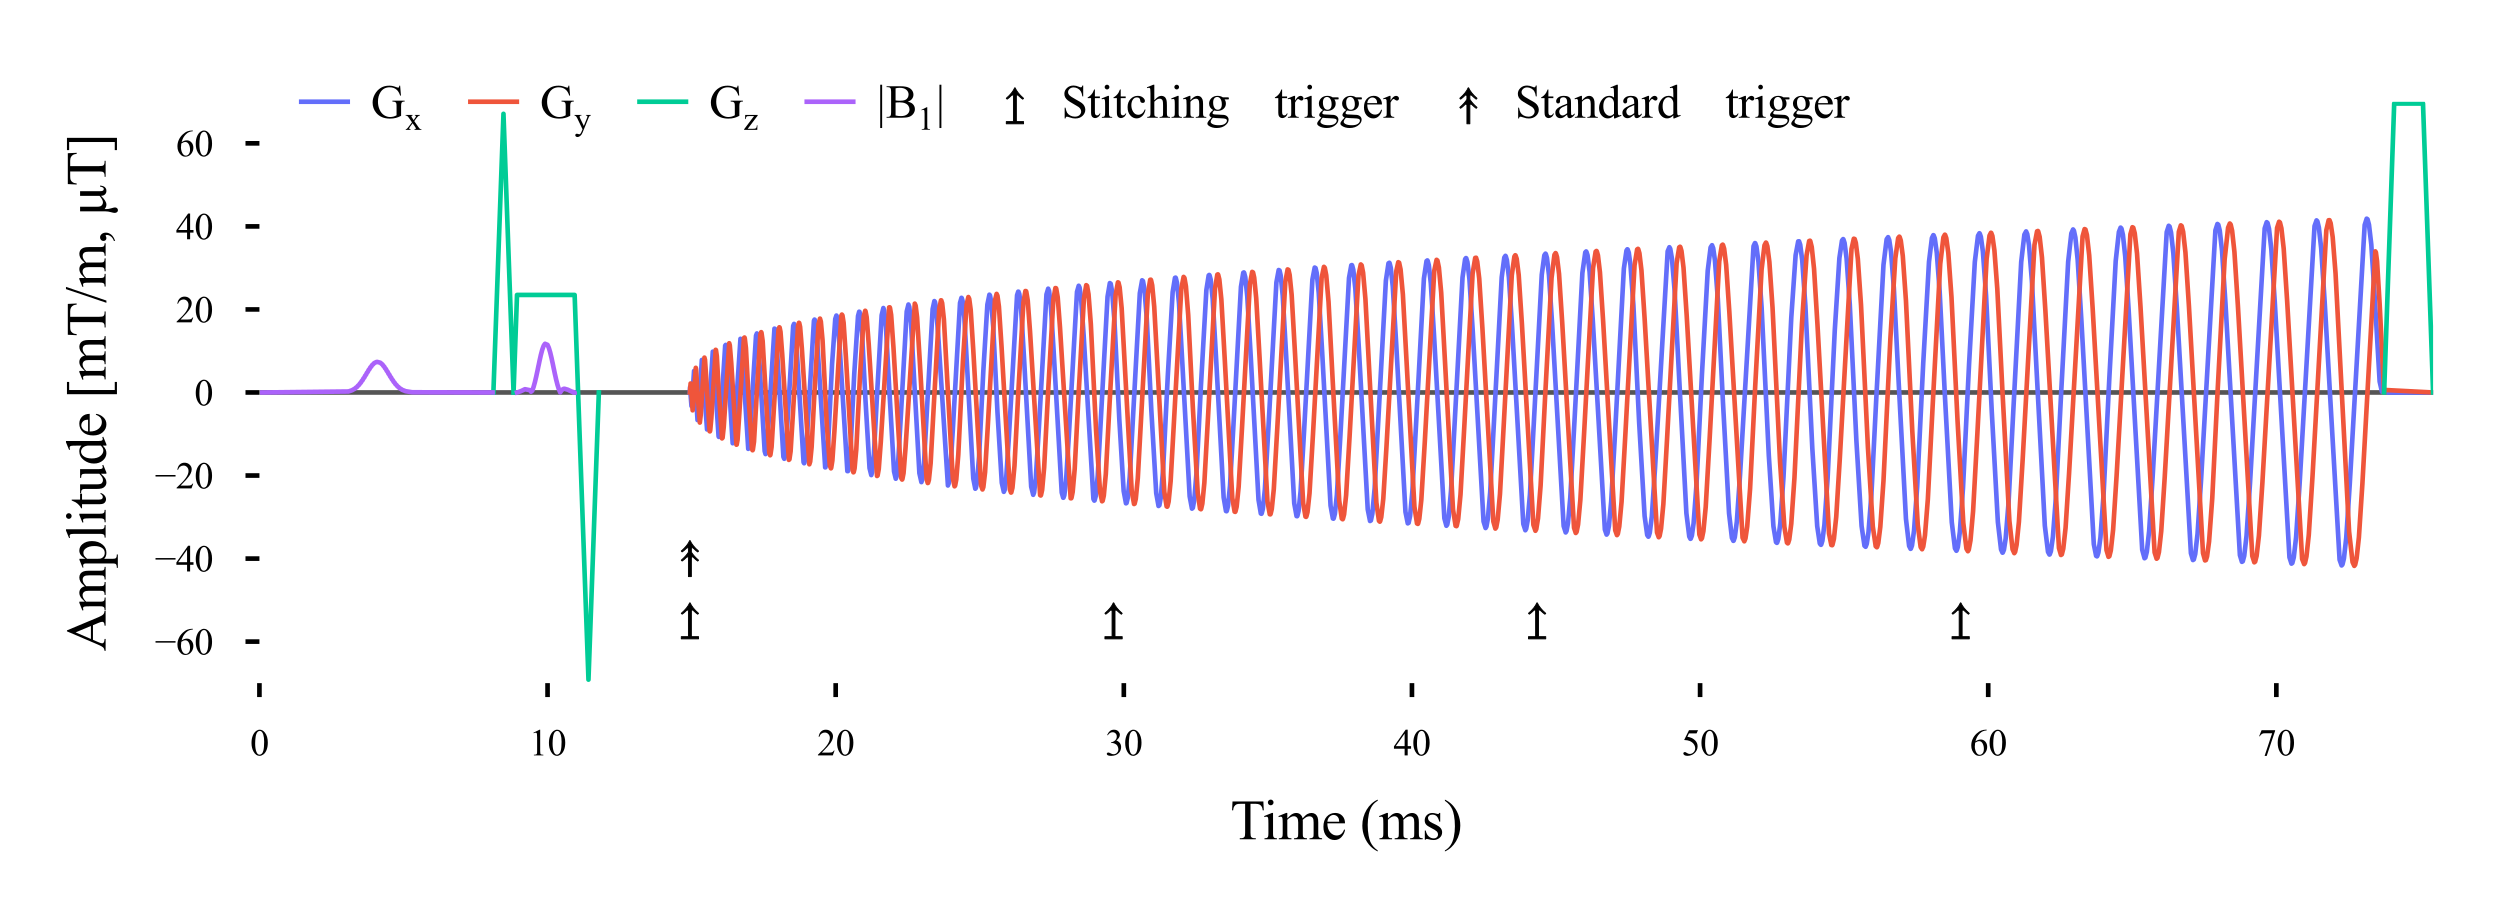 <?xml version="1.0" encoding="utf-8" standalone="no"?>
<!DOCTYPE svg PUBLIC "-//W3C//DTD SVG 1.1//EN"
  "http://www.w3.org/Graphics/SVG/1.1/DTD/svg11.dtd">
<svg xmlns:xlink="http://www.w3.org/1999/xlink" width="269.027pt" height="98.797pt" viewBox="0 0 269.027 98.797" xmlns="http://www.w3.org/2000/svg" version="1.1">
 <defs>
  <style type="text/css">*{stroke-linejoin: round; stroke-linecap: butt}</style>
 </defs>
 <g id="figure_1">
  <g id="patch_1">
   <path d="M -0 98.797 
L 269.027 98.797 
L 269.027 0 
L -0 0 
L -0 98.797 
z
" style="fill: none"/>
  </g>
  <g id="axes_1">
   <g id="patch_2">
    <path d="M 27.917 73.514 
L 261.827 73.514 
L 261.827 10.956 
L 27.917 10.956 
L 27.917 73.514 
z
" style="fill: none"/>
   </g>
   <g id="PathCollection_1">
    <defs>
     <path id="me75341e181" d="M 0.928 1.936 
L -0.928 1.936 
L -0.928 1.699 
L -0.159 1.699 
L -0.159 -1.049 
Q -0.159 -1.087 -0.194 -1.129 
Q -0.23 -1.172 -0.263 -1.172 
Q -0.315 -1.172 -0.382 -1.106 
Q -0.615 -0.864 -0.837 -0.717 
L -0.928 -0.812 
Q -0.249 -1.4 -0.026 -1.936 
L 0.022 -1.936 
Q 0.254 -1.391 0.928 -0.807 
L 0.838 -0.712 
Q 0.648 -0.845 0.382 -1.101 
Q 0.316 -1.168 0.249 -1.168 
Q 0.154 -1.168 0.154 -1.044 
L 0.154 1.699 
L 0.928 1.699 
L 0.928 1.936 
z
" style="stroke: #000000; stroke-width: 0.1"/>
    </defs>
    <g clip-path="url(#ped25408130)">
     <use xlink:href="#me75341e181" x="74.243" y="66.811" style="stroke: #000000; stroke-width: 0.1"/>
     <use xlink:href="#me75341e181" x="119.831" y="66.811" style="stroke: #000000; stroke-width: 0.1"/>
     <use xlink:href="#me75341e181" x="165.41" y="66.811" style="stroke: #000000; stroke-width: 0.1"/>
     <use xlink:href="#me75341e181" x="210.989" y="66.811" style="stroke: #000000; stroke-width: 0.1"/>
    </g>
   </g>
   <g id="PathCollection_2">
    <defs>
     <path id="m01811dd4c9" d="M 0.928 0.175 
L 0.838 0.27 
Q 0.648 0.138 0.382 -0.119 
Q 0.316 -0.185 0.249 -0.185 
Q 0.154 -0.185 0.154 -0.062 
L 0.154 1.936 
L -0.159 1.936 
L -0.159 -0.066 
Q -0.159 -0.104 -0.194 -0.147 
Q -0.23 -0.19 -0.263 -0.19 
Q -0.315 -0.19 -0.382 -0.123 
Q -0.615 0.118 -0.837 0.266 
L -0.928 0.171 
Q -0.401 -0.285 -0.159 -0.689 
L -0.159 -1.049 
Q -0.159 -1.087 -0.194 -1.129 
Q -0.23 -1.172 -0.263 -1.172 
Q -0.315 -1.172 -0.382 -1.106 
Q -0.615 -0.864 -0.837 -0.717 
L -0.928 -0.812 
Q -0.249 -1.4 -0.026 -1.936 
L 0.022 -1.936 
Q 0.254 -1.391 0.928 -0.807 
L 0.838 -0.712 
Q 0.648 -0.845 0.382 -1.101 
Q 0.316 -1.168 0.249 -1.168 
Q 0.154 -1.168 0.154 -1.044 
L 0.154 -0.693 
Q 0.406 -0.28 0.928 0.175 
z
" style="stroke: #000000; stroke-width: 0.1"/>
    </defs>
    <g clip-path="url(#ped25408130)">
     <use xlink:href="#m01811dd4c9" x="74.243" y="60.109" style="stroke: #000000; stroke-width: 0.1"/>
    </g>
   </g>
   <g id="matplotlib.axis_1">
    <g id="xtick_1">
     <g id="line2d_1">
      <defs>
       <path id="mc3cf63ac8c" d="M 0 0 
L 0 1.5 
" style="stroke: #000000; stroke-width: 0.5"/>
      </defs>
      <g>
       <use xlink:href="#mc3cf63ac8c" x="27.917" y="73.514" style="stroke: #000000; stroke-width: 0.5"/>
      </g>
     </g>
     <g id="text_1">
      <!-- 0 -->
      <g transform="translate(26.917 81.291) scale(0.04 -0.04)">
       <defs>
        <path id="TimesNewRomanPSMT-30" d="M 231 2094 
Q 231 2819 450 3342 
Q 669 3866 1031 4122 
Q 1313 4325 1613 4325 
Q 2100 4325 2488 3828 
Q 2972 3213 2972 2159 
Q 2972 1422 2759 906 
Q 2547 391 2217 158 
Q 1888 -75 1581 -75 
Q 975 -75 572 641 
Q 231 1244 231 2094 
z
M 844 2016 
Q 844 1141 1059 588 
Q 1238 122 1591 122 
Q 1759 122 1940 273 
Q 2122 425 2216 781 
Q 2359 1319 2359 2297 
Q 2359 3022 2209 3506 
Q 2097 3866 1919 4016 
Q 1791 4119 1609 4119 
Q 1397 4119 1231 3928 
Q 1006 3669 925 3112 
Q 844 2556 844 2016 
z
" transform="scale(0.016)"/>
       </defs>
       <use xlink:href="#TimesNewRomanPSMT-30"/>
      </g>
     </g>
    </g>
    <g id="xtick_2">
     <g id="line2d_2">
      <g>
       <use xlink:href="#mc3cf63ac8c" x="58.923" y="73.514" style="stroke: #000000; stroke-width: 0.5"/>
      </g>
     </g>
     <g id="text_2">
      <!-- 10 -->
      <g transform="translate(56.923 81.291) scale(0.04 -0.04)">
       <defs>
        <path id="TimesNewRomanPSMT-31" d="M 750 3822 
L 1781 4325 
L 1884 4325 
L 1884 747 
Q 1884 391 1914 303 
Q 1944 216 2037 169 
Q 2131 122 2419 116 
L 2419 0 
L 825 0 
L 825 116 
Q 1125 122 1212 167 
Q 1300 213 1334 289 
Q 1369 366 1369 747 
L 1369 3034 
Q 1369 3497 1338 3628 
Q 1316 3728 1258 3775 
Q 1200 3822 1119 3822 
Q 1003 3822 797 3725 
L 750 3822 
z
" transform="scale(0.016)"/>
       </defs>
       <use xlink:href="#TimesNewRomanPSMT-31"/>
       <use xlink:href="#TimesNewRomanPSMT-30" x="50"/>
      </g>
     </g>
    </g>
    <g id="xtick_3">
     <g id="line2d_3">
      <g>
       <use xlink:href="#mc3cf63ac8c" x="89.929" y="73.514" style="stroke: #000000; stroke-width: 0.5"/>
      </g>
     </g>
     <g id="text_3">
      <!-- 20 -->
      <g transform="translate(87.929 81.291) scale(0.04 -0.04)">
       <defs>
        <path id="TimesNewRomanPSMT-32" d="M 2934 816 
L 2638 0 
L 138 0 
L 138 116 
Q 1241 1122 1691 1759 
Q 2141 2397 2141 2925 
Q 2141 3328 1894 3587 
Q 1647 3847 1303 3847 
Q 991 3847 742 3664 
Q 494 3481 375 3128 
L 259 3128 
Q 338 3706 661 4015 
Q 984 4325 1469 4325 
Q 1984 4325 2329 3994 
Q 2675 3663 2675 3213 
Q 2675 2891 2525 2569 
Q 2294 2063 1775 1497 
Q 997 647 803 472 
L 1909 472 
Q 2247 472 2383 497 
Q 2519 522 2628 598 
Q 2738 675 2819 816 
L 2934 816 
z
" transform="scale(0.016)"/>
       </defs>
       <use xlink:href="#TimesNewRomanPSMT-32"/>
       <use xlink:href="#TimesNewRomanPSMT-30" x="50"/>
      </g>
     </g>
    </g>
    <g id="xtick_4">
     <g id="line2d_4">
      <g>
       <use xlink:href="#mc3cf63ac8c" x="120.935" y="73.514" style="stroke: #000000; stroke-width: 0.5"/>
      </g>
     </g>
     <g id="text_4">
      <!-- 30 -->
      <g transform="translate(118.935 81.291) scale(0.04 -0.04)">
       <defs>
        <path id="TimesNewRomanPSMT-33" d="M 325 3431 
Q 506 3859 782 4092 
Q 1059 4325 1472 4325 
Q 1981 4325 2253 3994 
Q 2459 3747 2459 3466 
Q 2459 3003 1878 2509 
Q 2269 2356 2469 2072 
Q 2669 1788 2669 1403 
Q 2669 853 2319 450 
Q 1863 -75 997 -75 
Q 569 -75 414 31 
Q 259 138 259 259 
Q 259 350 332 419 
Q 406 488 509 488 
Q 588 488 669 463 
Q 722 447 909 348 
Q 1097 250 1169 231 
Q 1284 197 1416 197 
Q 1734 197 1970 444 
Q 2206 691 2206 1028 
Q 2206 1275 2097 1509 
Q 2016 1684 1919 1775 
Q 1784 1900 1550 2001 
Q 1316 2103 1072 2103 
L 972 2103 
L 972 2197 
Q 1219 2228 1467 2375 
Q 1716 2522 1828 2728 
Q 1941 2934 1941 3181 
Q 1941 3503 1739 3701 
Q 1538 3900 1238 3900 
Q 753 3900 428 3381 
L 325 3431 
z
" transform="scale(0.016)"/>
       </defs>
       <use xlink:href="#TimesNewRomanPSMT-33"/>
       <use xlink:href="#TimesNewRomanPSMT-30" x="50"/>
      </g>
     </g>
    </g>
    <g id="xtick_5">
     <g id="line2d_5">
      <g>
       <use xlink:href="#mc3cf63ac8c" x="151.941" y="73.514" style="stroke: #000000; stroke-width: 0.5"/>
      </g>
     </g>
     <g id="text_5">
      <!-- 40 -->
      <g transform="translate(149.941 81.291) scale(0.04 -0.04)">
       <defs>
        <path id="TimesNewRomanPSMT-34" d="M 2978 1563 
L 2978 1119 
L 2409 1119 
L 2409 0 
L 1894 0 
L 1894 1119 
L 100 1119 
L 100 1519 
L 2066 4325 
L 2409 4325 
L 2409 1563 
L 2978 1563 
z
M 1894 1563 
L 1894 3666 
L 406 1563 
L 1894 1563 
z
" transform="scale(0.016)"/>
       </defs>
       <use xlink:href="#TimesNewRomanPSMT-34"/>
       <use xlink:href="#TimesNewRomanPSMT-30" x="50"/>
      </g>
     </g>
    </g>
    <g id="xtick_6">
     <g id="line2d_6">
      <g>
       <use xlink:href="#mc3cf63ac8c" x="182.947" y="73.514" style="stroke: #000000; stroke-width: 0.5"/>
      </g>
     </g>
     <g id="text_6">
      <!-- 50 -->
      <g transform="translate(180.947 81.291) scale(0.04 -0.04)">
       <defs>
        <path id="TimesNewRomanPSMT-35" d="M 2778 4238 
L 2534 3706 
L 1259 3706 
L 981 3138 
Q 1809 3016 2294 2522 
Q 2709 2097 2709 1522 
Q 2709 1188 2573 903 
Q 2438 619 2231 419 
Q 2025 219 1772 97 
Q 1413 -75 1034 -75 
Q 653 -75 479 54 
Q 306 184 306 341 
Q 306 428 378 495 
Q 450 563 559 563 
Q 641 563 702 538 
Q 763 513 909 409 
Q 1144 247 1384 247 
Q 1750 247 2026 523 
Q 2303 800 2303 1197 
Q 2303 1581 2056 1914 
Q 1809 2247 1375 2428 
Q 1034 2569 447 2591 
L 1259 4238 
L 2778 4238 
z
" transform="scale(0.016)"/>
       </defs>
       <use xlink:href="#TimesNewRomanPSMT-35"/>
       <use xlink:href="#TimesNewRomanPSMT-30" x="50"/>
      </g>
     </g>
    </g>
    <g id="xtick_7">
     <g id="line2d_7">
      <g>
       <use xlink:href="#mc3cf63ac8c" x="213.953" y="73.514" style="stroke: #000000; stroke-width: 0.5"/>
      </g>
     </g>
     <g id="text_7">
      <!-- 60 -->
      <g transform="translate(211.953 81.291) scale(0.04 -0.04)">
       <defs>
        <path id="TimesNewRomanPSMT-36" d="M 2869 4325 
L 2869 4209 
Q 2456 4169 2195 4045 
Q 1934 3922 1679 3669 
Q 1425 3416 1258 3105 
Q 1091 2794 978 2366 
Q 1428 2675 1881 2675 
Q 2316 2675 2634 2325 
Q 2953 1975 2953 1425 
Q 2953 894 2631 456 
Q 2244 -75 1606 -75 
Q 1172 -75 869 213 
Q 275 772 275 1663 
Q 275 2231 503 2743 
Q 731 3256 1154 3653 
Q 1578 4050 1965 4187 
Q 2353 4325 2688 4325 
L 2869 4325 
z
M 925 2138 
Q 869 1716 869 1456 
Q 869 1156 980 804 
Q 1091 453 1309 247 
Q 1469 100 1697 100 
Q 1969 100 2183 356 
Q 2397 613 2397 1088 
Q 2397 1622 2184 2012 
Q 1972 2403 1581 2403 
Q 1463 2403 1327 2353 
Q 1191 2303 925 2138 
z
" transform="scale(0.016)"/>
       </defs>
       <use xlink:href="#TimesNewRomanPSMT-36"/>
       <use xlink:href="#TimesNewRomanPSMT-30" x="50"/>
      </g>
     </g>
    </g>
    <g id="xtick_8">
     <g id="line2d_8">
      <g>
       <use xlink:href="#mc3cf63ac8c" x="244.959" y="73.514" style="stroke: #000000; stroke-width: 0.5"/>
      </g>
     </g>
     <g id="text_8">
      <!-- 70 -->
      <g transform="translate(242.959 81.291) scale(0.04 -0.04)">
       <defs>
        <path id="TimesNewRomanPSMT-37" d="M 644 4238 
L 2916 4238 
L 2916 4119 
L 1503 -88 
L 1153 -88 
L 2419 3728 
L 1253 3728 
Q 900 3728 750 3644 
Q 488 3500 328 3200 
L 238 3234 
L 644 4238 
z
" transform="scale(0.016)"/>
       </defs>
       <use xlink:href="#TimesNewRomanPSMT-37"/>
       <use xlink:href="#TimesNewRomanPSMT-30" x="50"/>
      </g>
     </g>
    </g>
    <g id="text_9">
     <!-- Time (ms) -->
     <g transform="translate(132.397 90.313) scale(0.06 -0.06)">
      <defs>
       <path id="TimesNewRomanPSMT-54" d="M 3703 4238 
L 3750 3244 
L 3631 3244 
Q 3597 3506 3538 3619 
Q 3441 3800 3280 3886 
Q 3119 3972 2856 3972 
L 2259 3972 
L 2259 734 
Q 2259 344 2344 247 
Q 2463 116 2709 116 
L 2856 116 
L 2856 0 
L 1059 0 
L 1059 116 
L 1209 116 
Q 1478 116 1591 278 
Q 1659 378 1659 734 
L 1659 3972 
L 1150 3972 
Q 853 3972 728 3928 
Q 566 3869 450 3700 
Q 334 3531 313 3244 
L 194 3244 
L 244 4238 
L 3703 4238 
z
" transform="scale(0.016)"/>
       <path id="TimesNewRomanPSMT-69" d="M 928 4444 
Q 1059 4444 1151 4351 
Q 1244 4259 1244 4128 
Q 1244 3997 1151 3903 
Q 1059 3809 928 3809 
Q 797 3809 703 3903 
Q 609 3997 609 4128 
Q 609 4259 701 4351 
Q 794 4444 928 4444 
z
M 1188 2947 
L 1188 647 
Q 1188 378 1227 289 
Q 1266 200 1342 156 
Q 1419 113 1622 113 
L 1622 0 
L 231 0 
L 231 113 
Q 441 113 512 153 
Q 584 194 626 287 
Q 669 381 669 647 
L 669 1750 
Q 669 2216 641 2353 
Q 619 2453 572 2492 
Q 525 2531 444 2531 
Q 356 2531 231 2484 
L 188 2597 
L 1050 2947 
L 1188 2947 
z
" transform="scale(0.016)"/>
       <path id="TimesNewRomanPSMT-6d" d="M 1050 2338 
Q 1363 2650 1419 2697 
Q 1559 2816 1721 2881 
Q 1884 2947 2044 2947 
Q 2313 2947 2506 2790 
Q 2700 2634 2766 2338 
Q 3088 2713 3309 2830 
Q 3531 2947 3766 2947 
Q 3994 2947 4170 2830 
Q 4347 2713 4450 2447 
Q 4519 2266 4519 1878 
L 4519 647 
Q 4519 378 4559 278 
Q 4591 209 4675 161 
Q 4759 113 4950 113 
L 4950 0 
L 3538 0 
L 3538 113 
L 3597 113 
Q 3781 113 3884 184 
Q 3956 234 3988 344 
Q 4000 397 4000 647 
L 4000 1878 
Q 4000 2228 3916 2372 
Q 3794 2572 3525 2572 
Q 3359 2572 3192 2489 
Q 3025 2406 2788 2181 
L 2781 2147 
L 2788 2013 
L 2788 647 
Q 2788 353 2820 281 
Q 2853 209 2943 161 
Q 3034 113 3253 113 
L 3253 0 
L 1806 0 
L 1806 113 
Q 2044 113 2133 169 
Q 2222 225 2256 338 
Q 2272 391 2272 647 
L 2272 1878 
Q 2272 2228 2169 2381 
Q 2031 2581 1784 2581 
Q 1616 2581 1450 2491 
Q 1191 2353 1050 2181 
L 1050 647 
Q 1050 366 1089 281 
Q 1128 197 1204 155 
Q 1281 113 1516 113 
L 1516 0 
L 100 0 
L 100 113 
Q 297 113 375 155 
Q 453 197 493 289 
Q 534 381 534 647 
L 534 1741 
Q 534 2213 506 2350 
Q 484 2453 437 2492 
Q 391 2531 309 2531 
Q 222 2531 100 2484 
L 53 2597 
L 916 2947 
L 1050 2947 
L 1050 2338 
z
" transform="scale(0.016)"/>
       <path id="TimesNewRomanPSMT-65" d="M 681 1784 
Q 678 1147 991 784 
Q 1303 422 1725 422 
Q 2006 422 2214 576 
Q 2422 731 2563 1106 
L 2659 1044 
Q 2594 616 2278 264 
Q 1963 -88 1488 -88 
Q 972 -88 605 314 
Q 238 716 238 1394 
Q 238 2128 614 2539 
Q 991 2950 1559 2950 
Q 2041 2950 2350 2633 
Q 2659 2316 2659 1784 
L 681 1784 
z
M 681 1966 
L 2006 1966 
Q 1991 2241 1941 2353 
Q 1863 2528 1708 2628 
Q 1553 2728 1384 2728 
Q 1125 2728 920 2526 
Q 716 2325 681 1966 
z
" transform="scale(0.016)"/>
       <path id="TimesNewRomanPSMT-20" transform="scale(0.016)"/>
       <path id="TimesNewRomanPSMT-28" d="M 1988 -1253 
L 1988 -1369 
Q 1516 -1131 1200 -813 
Q 750 -359 506 256 
Q 263 872 263 1534 
Q 263 2503 741 3301 
Q 1219 4100 1988 4444 
L 1988 4313 
Q 1603 4100 1356 3731 
Q 1109 3363 987 2797 
Q 866 2231 866 1616 
Q 866 947 969 400 
Q 1050 -31 1165 -292 
Q 1281 -553 1476 -793 
Q 1672 -1034 1988 -1253 
z
" transform="scale(0.016)"/>
       <path id="TimesNewRomanPSMT-73" d="M 2050 2947 
L 2050 1972 
L 1947 1972 
Q 1828 2431 1642 2597 
Q 1456 2763 1169 2763 
Q 950 2763 815 2647 
Q 681 2531 681 2391 
Q 681 2216 781 2091 
Q 878 1963 1175 1819 
L 1631 1597 
Q 2266 1288 2266 781 
Q 2266 391 1970 151 
Q 1675 -88 1309 -88 
Q 1047 -88 709 6 
Q 606 38 541 38 
Q 469 38 428 -44 
L 325 -44 
L 325 978 
L 428 978 
Q 516 541 762 319 
Q 1009 97 1316 97 
Q 1531 97 1667 223 
Q 1803 350 1803 528 
Q 1803 744 1651 891 
Q 1500 1038 1047 1263 
Q 594 1488 453 1669 
Q 313 1847 313 2119 
Q 313 2472 555 2709 
Q 797 2947 1181 2947 
Q 1350 2947 1591 2875 
Q 1750 2828 1803 2828 
Q 1853 2828 1881 2850 
Q 1909 2872 1947 2947 
L 2050 2947 
z
" transform="scale(0.016)"/>
       <path id="TimesNewRomanPSMT-29" d="M 144 4313 
L 144 4444 
Q 619 4209 934 3891 
Q 1381 3434 1625 2820 
Q 1869 2206 1869 1541 
Q 1869 572 1392 -226 
Q 916 -1025 144 -1369 
L 144 -1253 
Q 528 -1038 776 -670 
Q 1025 -303 1145 264 
Q 1266 831 1266 1447 
Q 1266 2113 1163 2663 
Q 1084 3094 967 3353 
Q 850 3613 656 3853 
Q 463 4094 144 4313 
z
" transform="scale(0.016)"/>
      </defs>
      <use xlink:href="#TimesNewRomanPSMT-54"/>
      <use xlink:href="#TimesNewRomanPSMT-69" x="57.584"/>
      <use xlink:href="#TimesNewRomanPSMT-6d" x="85.367"/>
      <use xlink:href="#TimesNewRomanPSMT-65" x="163.15"/>
      <use xlink:href="#TimesNewRomanPSMT-20" x="207.535"/>
      <use xlink:href="#TimesNewRomanPSMT-28" x="232.535"/>
      <use xlink:href="#TimesNewRomanPSMT-6d" x="265.836"/>
      <use xlink:href="#TimesNewRomanPSMT-73" x="343.619"/>
      <use xlink:href="#TimesNewRomanPSMT-29" x="382.535"/>
     </g>
    </g>
   </g>
   <g id="matplotlib.axis_2">
    <g id="ytick_1">
     <g id="line2d_9">
      <defs>
       <path id="md106bed9d2" d="M 0 0 
L -1.5 0 
" style="stroke: #000000; stroke-width: 0.5"/>
      </defs>
      <g>
       <use xlink:href="#md106bed9d2" x="27.917" y="69.045" style="stroke: #000000; stroke-width: 0.5"/>
      </g>
     </g>
     <g id="text_10">
      <!-- −60 -->
      <g transform="translate(16.661 70.434) scale(0.04 -0.04)">
       <defs>
        <path id="TimesNewRomanPSMT-2212" d="M 3484 2000 
L 116 2000 
L 116 2256 
L 3484 2256 
L 3484 2000 
z
" transform="scale(0.016)"/>
       </defs>
       <use xlink:href="#TimesNewRomanPSMT-2212"/>
       <use xlink:href="#TimesNewRomanPSMT-36" x="56.396"/>
       <use xlink:href="#TimesNewRomanPSMT-30" x="106.396"/>
      </g>
     </g>
    </g>
    <g id="ytick_2">
     <g id="line2d_10">
      <g>
       <use xlink:href="#md106bed9d2" x="27.917" y="60.109" style="stroke: #000000; stroke-width: 0.5"/>
      </g>
     </g>
     <g id="text_11">
      <!-- −40 -->
      <g transform="translate(16.661 61.497) scale(0.04 -0.04)">
       <use xlink:href="#TimesNewRomanPSMT-2212"/>
       <use xlink:href="#TimesNewRomanPSMT-34" x="56.396"/>
       <use xlink:href="#TimesNewRomanPSMT-30" x="106.396"/>
      </g>
     </g>
    </g>
    <g id="ytick_3">
     <g id="line2d_11">
      <g>
       <use xlink:href="#md106bed9d2" x="27.917" y="51.172" style="stroke: #000000; stroke-width: 0.5"/>
      </g>
     </g>
     <g id="text_12">
      <!-- −20 -->
      <g transform="translate(16.661 52.56) scale(0.04 -0.04)">
       <use xlink:href="#TimesNewRomanPSMT-2212"/>
       <use xlink:href="#TimesNewRomanPSMT-32" x="56.396"/>
       <use xlink:href="#TimesNewRomanPSMT-30" x="106.396"/>
      </g>
     </g>
    </g>
    <g id="ytick_4">
     <g id="line2d_12">
      <g>
       <use xlink:href="#md106bed9d2" x="27.917" y="42.235" style="stroke: #000000; stroke-width: 0.5"/>
      </g>
     </g>
     <g id="text_13">
      <!-- 0 -->
      <g transform="translate(20.917 43.624) scale(0.04 -0.04)">
       <use xlink:href="#TimesNewRomanPSMT-30"/>
      </g>
     </g>
    </g>
    <g id="ytick_5">
     <g id="line2d_13">
      <g>
       <use xlink:href="#md106bed9d2" x="27.917" y="33.298" style="stroke: #000000; stroke-width: 0.5"/>
      </g>
     </g>
     <g id="text_14">
      <!-- 20 -->
      <g transform="translate(18.917 34.687) scale(0.04 -0.04)">
       <use xlink:href="#TimesNewRomanPSMT-32"/>
       <use xlink:href="#TimesNewRomanPSMT-30" x="50"/>
      </g>
     </g>
    </g>
    <g id="ytick_6">
     <g id="line2d_14">
      <g>
       <use xlink:href="#md106bed9d2" x="27.917" y="24.361" style="stroke: #000000; stroke-width: 0.5"/>
      </g>
     </g>
     <g id="text_15">
      <!-- 40 -->
      <g transform="translate(18.917 25.75) scale(0.04 -0.04)">
       <use xlink:href="#TimesNewRomanPSMT-34"/>
       <use xlink:href="#TimesNewRomanPSMT-30" x="50"/>
      </g>
     </g>
    </g>
    <g id="ytick_7">
     <g id="line2d_15">
      <g>
       <use xlink:href="#md106bed9d2" x="27.917" y="15.424" style="stroke: #000000; stroke-width: 0.5"/>
      </g>
     </g>
     <g id="text_16">
      <!-- 60 -->
      <g transform="translate(18.917 16.813) scale(0.04 -0.04)">
       <use xlink:href="#TimesNewRomanPSMT-36"/>
       <use xlink:href="#TimesNewRomanPSMT-30" x="50"/>
      </g>
     </g>
    </g>
    <g id="text_17">
     <!-- Amplitude [mT/m, μT] -->
     <g transform="translate(11.366 70.088) rotate(-90) scale(0.06 -0.06)">
      <defs>
       <path id="TimesNewRomanPSMT-41" d="M 2928 1419 
L 1288 1419 
L 1000 750 
Q 894 503 894 381 
Q 894 284 986 211 
Q 1078 138 1384 116 
L 1384 0 
L 50 0 
L 50 116 
Q 316 163 394 238 
Q 553 388 747 847 
L 2238 4334 
L 2347 4334 
L 3822 809 
Q 4000 384 4145 257 
Q 4291 131 4550 116 
L 4550 0 
L 2878 0 
L 2878 116 
Q 3131 128 3220 200 
Q 3309 272 3309 375 
Q 3309 513 3184 809 
L 2928 1419 
z
M 2841 1650 
L 2122 3363 
L 1384 1650 
L 2841 1650 
z
" transform="scale(0.016)"/>
       <path id="TimesNewRomanPSMT-70" d="M -6 2578 
L 875 2934 
L 994 2934 
L 994 2266 
Q 1216 2644 1439 2795 
Q 1663 2947 1909 2947 
Q 2341 2947 2628 2609 
Q 2981 2197 2981 1534 
Q 2981 794 2556 309 
Q 2206 -88 1675 -88 
Q 1444 -88 1275 -22 
Q 1150 25 994 166 
L 994 -706 
Q 994 -1000 1030 -1079 
Q 1066 -1159 1155 -1206 
Q 1244 -1253 1478 -1253 
L 1478 -1369 
L -22 -1369 
L -22 -1253 
L 56 -1253 
Q 228 -1256 350 -1188 
Q 409 -1153 442 -1076 
Q 475 -1000 475 -688 
L 475 2019 
Q 475 2297 450 2372 
Q 425 2447 370 2484 
Q 316 2522 222 2522 
Q 147 2522 31 2478 
L -6 2578 
z
M 994 2081 
L 994 1013 
Q 994 666 1022 556 
Q 1066 375 1236 237 
Q 1406 100 1666 100 
Q 1978 100 2172 344 
Q 2425 663 2425 1241 
Q 2425 1897 2138 2250 
Q 1938 2494 1663 2494 
Q 1513 2494 1366 2419 
Q 1253 2363 994 2081 
z
" transform="scale(0.016)"/>
       <path id="TimesNewRomanPSMT-6c" d="M 1184 4444 
L 1184 647 
Q 1184 378 1223 290 
Q 1263 203 1344 158 
Q 1425 113 1647 113 
L 1647 0 
L 244 0 
L 244 113 
Q 441 113 512 153 
Q 584 194 625 287 
Q 666 381 666 647 
L 666 3247 
Q 666 3731 644 3842 
Q 622 3953 573 3993 
Q 525 4034 450 4034 
Q 369 4034 244 3984 
L 191 4094 
L 1044 4444 
L 1184 4444 
z
" transform="scale(0.016)"/>
       <path id="TimesNewRomanPSMT-74" d="M 1031 3803 
L 1031 2863 
L 1700 2863 
L 1700 2644 
L 1031 2644 
L 1031 788 
Q 1031 509 1111 412 
Q 1191 316 1316 316 
Q 1419 316 1516 380 
Q 1613 444 1666 569 
L 1788 569 
Q 1678 263 1478 108 
Q 1278 -47 1066 -47 
Q 922 -47 784 33 
Q 647 113 581 261 
Q 516 409 516 719 
L 516 2644 
L 63 2644 
L 63 2747 
Q 234 2816 414 2980 
Q 594 3144 734 3369 
Q 806 3488 934 3803 
L 1031 3803 
z
" transform="scale(0.016)"/>
       <path id="TimesNewRomanPSMT-75" d="M 2709 2863 
L 2709 1128 
Q 2709 631 2732 520 
Q 2756 409 2807 365 
Q 2859 322 2928 322 
Q 3025 322 3147 375 
L 3191 266 
L 2334 -88 
L 2194 -88 
L 2194 519 
Q 1825 119 1631 15 
Q 1438 -88 1222 -88 
Q 981 -88 804 51 
Q 628 191 559 409 
Q 491 628 491 1028 
L 491 2306 
Q 491 2509 447 2587 
Q 403 2666 317 2708 
Q 231 2750 6 2747 
L 6 2863 
L 1009 2863 
L 1009 947 
Q 1009 547 1148 422 
Q 1288 297 1484 297 
Q 1619 297 1789 381 
Q 1959 466 2194 703 
L 2194 2325 
Q 2194 2569 2105 2655 
Q 2016 2741 1734 2747 
L 1734 2863 
L 2709 2863 
z
" transform="scale(0.016)"/>
       <path id="TimesNewRomanPSMT-64" d="M 2222 322 
Q 2013 103 1813 7 
Q 1613 -88 1381 -88 
Q 913 -88 563 304 
Q 213 697 213 1313 
Q 213 1928 600 2439 
Q 988 2950 1597 2950 
Q 1975 2950 2222 2709 
L 2222 3238 
Q 2222 3728 2198 3840 
Q 2175 3953 2125 3993 
Q 2075 4034 2000 4034 
Q 1919 4034 1784 3984 
L 1744 4094 
L 2597 4444 
L 2738 4444 
L 2738 1134 
Q 2738 631 2761 520 
Q 2784 409 2836 365 
Q 2888 322 2956 322 
Q 3041 322 3181 375 
L 3216 266 
L 2366 -88 
L 2222 -88 
L 2222 322 
z
M 2222 541 
L 2222 2016 
Q 2203 2228 2109 2403 
Q 2016 2578 1861 2667 
Q 1706 2756 1559 2756 
Q 1284 2756 1069 2509 
Q 784 2184 784 1559 
Q 784 928 1059 592 
Q 1334 256 1672 256 
Q 1956 256 2222 541 
z
" transform="scale(0.016)"/>
       <path id="TimesNewRomanPSMT-5b" d="M 1900 -1269 
L 525 -1269 
L 525 4334 
L 1900 4334 
L 1900 4088 
L 994 4088 
L 994 -1025 
L 1900 -1025 
L 1900 -1269 
z
" transform="scale(0.016)"/>
       <path id="TimesNewRomanPSMT-2f" d="M 1794 4444 
L 259 -88 
L 9 -88 
L 1544 4444 
L 1794 4444 
z
" transform="scale(0.016)"/>
       <path id="TimesNewRomanPSMT-2c" d="M 344 -1066 
L 344 -928 
Q 666 -822 842 -598 
Q 1019 -375 1019 -125 
Q 1019 -66 991 -25 
Q 969 3 947 3 
Q 913 3 797 -59 
Q 741 -88 678 -88 
Q 525 -88 434 3 
Q 344 94 344 253 
Q 344 406 461 515 
Q 578 625 747 625 
Q 953 625 1114 445 
Q 1275 266 1275 -31 
Q 1275 -353 1051 -629 
Q 828 -906 344 -1066 
z
" transform="scale(0.016)"/>
       <path id="TimesNewRomanPSMT-3bc" d="M 2275 519 
Q 1709 -88 1291 -88 
Q 1022 -88 791 119 
L 791 -47 
Q 791 -334 878 -625 
Q 978 -947 978 -1050 
Q 978 -1194 887 -1287 
Q 797 -1381 663 -1381 
Q 525 -1381 444 -1272 
Q 363 -1163 363 -1009 
Q 363 -897 444 -603 
Q 538 -278 538 28 
L 538 2863 
L 1053 2863 
L 1053 1009 
Q 1053 728 1101 597 
Q 1150 466 1273 383 
Q 1397 300 1553 300 
Q 1831 300 2275 681 
L 2275 2863 
L 2794 2863 
L 2794 691 
Q 2794 416 2850 311 
Q 2906 206 3041 206 
Q 3253 206 3316 622 
L 3428 622 
Q 3369 -88 2828 -88 
Q 2594 -88 2439 70 
Q 2284 228 2275 519 
z
" transform="scale(0.016)"/>
       <path id="TimesNewRomanPSMT-5d" d="M 234 4334 
L 1609 4334 
L 1609 -1272 
L 234 -1272 
L 234 -1025 
L 1141 -1025 
L 1141 4088 
L 234 4088 
L 234 4334 
z
" transform="scale(0.016)"/>
      </defs>
      <use xlink:href="#TimesNewRomanPSMT-41"/>
      <use xlink:href="#TimesNewRomanPSMT-6d" x="72.217"/>
      <use xlink:href="#TimesNewRomanPSMT-70" x="150"/>
      <use xlink:href="#TimesNewRomanPSMT-6c" x="200"/>
      <use xlink:href="#TimesNewRomanPSMT-69" x="227.783"/>
      <use xlink:href="#TimesNewRomanPSMT-74" x="255.566"/>
      <use xlink:href="#TimesNewRomanPSMT-75" x="283.35"/>
      <use xlink:href="#TimesNewRomanPSMT-64" x="333.35"/>
      <use xlink:href="#TimesNewRomanPSMT-65" x="383.35"/>
      <use xlink:href="#TimesNewRomanPSMT-20" x="427.734"/>
      <use xlink:href="#TimesNewRomanPSMT-5b" x="452.734"/>
      <use xlink:href="#TimesNewRomanPSMT-6d" x="486.035"/>
      <use xlink:href="#TimesNewRomanPSMT-54" x="563.818"/>
      <use xlink:href="#TimesNewRomanPSMT-2f" x="624.902"/>
      <use xlink:href="#TimesNewRomanPSMT-6d" x="652.686"/>
      <use xlink:href="#TimesNewRomanPSMT-2c" x="730.469"/>
      <use xlink:href="#TimesNewRomanPSMT-20" x="755.469"/>
      <use xlink:href="#TimesNewRomanPSMT-3bc" x="780.469"/>
      <use xlink:href="#TimesNewRomanPSMT-54" x="834.082"/>
      <use xlink:href="#TimesNewRomanPSMT-5d" x="895.166"/>
     </g>
    </g>
   </g>
   <g id="line2d_16">
    <path d="M 27.917 42.235 
L 261.827 42.235 
" clip-path="url(#ped25408130)" style="fill: none; stroke: #555555; stroke-width: 0.5; stroke-linecap: square"/>
   </g>
   <g id="line2d_17">
    <path d="M 74.24 42.235 
L 74.255 41.675 
L 74.317 42.488 
L 74.41 43.691 
L 74.441 43.531 
L 74.689 39.919 
L 74.751 40.352 
L 75.061 45.202 
L 75.154 44.658 
L 75.526 38.737 
L 75.619 39.127 
L 75.805 42.407 
L 76.085 46.213 
L 76.147 45.996 
L 76.302 43.793 
L 76.705 37.843 
L 76.798 38.389 
L 77.015 42.217 
L 77.325 46.948 
L 77.356 47.013 
L 77.387 46.984 
L 77.48 46.353 
L 77.697 42.531 
L 78.038 37.192 
L 78.1 37.114 
L 78.131 37.206 
L 78.255 38.386 
L 78.844 47.697 
L 78.937 47.405 
L 79.092 45.453 
L 79.681 36.461 
L 79.774 36.882 
L 79.96 39.509 
L 80.518 48.302 
L 80.58 48.222 
L 80.704 47.214 
L 80.983 42.057 
L 81.356 36.116 
L 81.449 35.883 
L 81.48 35.945 
L 81.604 36.873 
L 81.852 41.205 
L 82.286 48.549 
L 82.379 48.863 
L 82.41 48.833 
L 82.503 48.344 
L 82.689 45.798 
L 83.34 35.364 
L 83.402 35.397 
L 83.526 36.224 
L 83.774 40.304 
L 84.301 49.157 
L 84.394 49.37 
L 84.425 49.316 
L 84.549 48.489 
L 84.797 44.471 
L 85.355 35.07 
L 85.448 34.857 
L 85.479 34.907 
L 85.603 35.697 
L 85.82 38.998 
L 86.472 49.752 
L 86.534 49.85 
L 86.565 49.811 
L 86.689 49.079 
L 86.906 45.9 
L 87.588 34.515 
L 87.65 34.392 
L 87.681 34.416 
L 87.774 34.827 
L 87.96 37.039 
L 88.797 50.295 
L 88.828 50.288 
L 88.921 49.935 
L 89.107 47.857 
L 89.541 39.157 
L 89.882 34.321 
L 90.006 33.958 
L 90.037 34.002 
L 90.161 34.709 
L 90.378 37.731 
L 91.185 50.698 
L 91.247 50.697 
L 91.34 50.304 
L 91.526 48.216 
L 91.929 40.187 
L 92.332 34.009 
L 92.456 33.543 
L 92.487 33.554 
L 92.58 33.896 
L 92.766 35.867 
L 93.138 43.12 
L 93.572 50.374 
L 93.758 51.123 
L 93.851 50.822 
L 94.037 48.951 
L 94.378 42.486 
L 94.874 33.926 
L 95.06 33.148 
L 95.153 33.419 
L 95.339 35.213 
L 95.68 41.573 
L 96.207 50.734 
L 96.394 51.514 
L 96.487 51.257 
L 96.642 49.909 
L 96.952 44.554 
L 97.572 33.52 
L 97.758 32.769 
L 97.851 33.027 
L 98.037 34.752 
L 98.378 40.972 
L 98.936 50.921 
L 99.153 51.882 
L 99.246 51.603 
L 99.432 49.864 
L 99.773 43.665 
L 100.362 33.259 
L 100.548 32.402 
L 100.61 32.478 
L 100.734 33.167 
L 100.951 35.921 
L 102.006 52.243 
L 102.099 52 
L 102.254 50.736 
L 102.533 46.25 
L 103.308 32.602 
L 103.463 32.05 
L 103.494 32.071 
L 103.587 32.397 
L 103.773 34.165 
L 104.114 40.294 
L 104.734 51.495 
L 104.951 52.59 
L 105.013 52.518 
L 105.137 51.863 
L 105.354 49.226 
L 105.819 39.883 
L 106.253 32.772 
L 106.471 31.711 
L 106.533 31.787 
L 106.657 32.441 
L 106.874 35.056 
L 107.339 44.366 
L 107.804 51.957 
L 108.021 52.924 
L 108.114 52.716 
L 108.269 51.557 
L 108.548 47.32 
L 109.447 31.768 
L 109.571 31.384 
L 109.602 31.391 
L 109.695 31.658 
L 109.881 33.256 
L 110.191 38.437 
L 110.966 52.374 
L 111.183 53.246 
L 111.276 53.013 
L 111.462 51.495 
L 111.773 46.43 
L 112.61 31.686 
L 112.796 31.065 
L 112.889 31.294 
L 113.075 32.791 
L 113.385 37.804 
L 114.253 53.003 
L 114.408 53.562 
L 114.439 53.555 
L 114.532 53.299 
L 114.718 51.765 
L 115.028 46.736 
L 115.896 31.406 
L 116.082 30.752 
L 116.175 30.95 
L 116.33 32.038 
L 116.61 36.055 
L 117.664 53.697 
L 117.757 53.87 
L 117.788 53.851 
L 117.912 53.391 
L 118.129 51.202 
L 118.501 44.424 
L 119.183 31.926 
L 119.431 30.465 
L 119.524 30.534 
L 119.679 31.398 
L 119.927 34.532 
L 120.454 45.196 
L 120.919 52.836 
L 121.167 54.164 
L 121.229 54.126 
L 121.353 53.602 
L 121.57 51.346 
L 121.943 44.551 
L 122.656 31.56 
L 122.904 30.166 
L 122.997 30.246 
L 123.152 31.111 
L 123.4 34.208 
L 123.896 44.164 
L 124.423 53.08 
L 124.671 54.45 
L 124.764 54.367 
L 124.919 53.507 
L 125.167 50.433 
L 125.663 40.51 
L 126.19 31.435 
L 126.438 29.902 
L 126.5 29.874 
L 126.531 29.914 
L 126.655 30.433 
L 126.873 32.641 
L 127.245 39.317 
L 128.02 53.409 
L 128.268 54.735 
L 128.361 54.649 
L 128.516 53.8 
L 128.764 50.776 
L 129.229 41.59 
L 129.818 31.211 
L 130.066 29.635 
L 130.128 29.588 
L 130.159 29.617 
L 130.283 30.086 
L 130.5 32.188 
L 130.872 38.709 
L 131.678 53.535 
L 131.927 54.993 
L 131.989 55.013 
L 132.02 54.971 
L 132.144 54.454 
L 132.361 52.291 
L 132.733 45.726 
L 133.539 30.866 
L 133.787 29.353 
L 133.849 29.314 
L 133.88 29.347 
L 134.004 29.822 
L 134.221 31.907 
L 134.593 38.367 
L 135.43 53.785 
L 135.678 55.258 
L 135.74 55.289 
L 135.771 55.254 
L 135.895 54.77 
L 136.112 52.684 
L 136.484 46.245 
L 137.353 30.395 
L 137.601 29.058 
L 137.694 29.11 
L 137.818 29.65 
L 138.035 31.816 
L 138.407 38.32 
L 139.275 54.174 
L 139.523 55.539 
L 139.585 55.549 
L 139.616 55.504 
L 139.74 54.989 
L 139.957 52.877 
L 140.329 46.45 
L 141.228 30.087 
L 141.476 28.792 
L 141.569 28.849 
L 141.693 29.387 
L 141.91 31.527 
L 142.283 37.964 
L 143.182 54.411 
L 143.43 55.794 
L 143.492 55.815 
L 143.523 55.776 
L 143.647 55.293 
L 143.864 53.252 
L 144.236 46.946 
L 145.166 29.916 
L 145.414 28.547 
L 145.476 28.526 
L 145.507 28.565 
L 145.631 29.044 
L 145.848 31.067 
L 146.22 37.334 
L 147.182 54.809 
L 147.43 56.065 
L 147.523 56.008 
L 147.678 55.273 
L 147.926 52.551 
L 148.36 44.488 
L 149.135 30.202 
L 149.414 28.336 
L 149.507 28.277 
L 149.538 28.322 
L 149.662 28.818 
L 149.879 30.85 
L 150.251 37.089 
L 151.243 55.089 
L 151.491 56.318 
L 151.584 56.26 
L 151.739 55.534 
L 151.987 52.85 
L 152.391 45.517 
L 153.228 29.971 
L 153.507 28.095 
L 153.6 28.023 
L 153.631 28.063 
L 153.755 28.532 
L 153.972 30.501 
L 154.313 36.019 
L 155.429 55.772 
L 155.646 56.577 
L 155.739 56.456 
L 155.894 55.638 
L 156.142 52.849 
L 156.576 44.794 
L 157.383 29.854 
L 157.662 27.885 
L 157.755 27.771 
L 157.786 27.795 
L 157.91 28.198 
L 158.127 30.044 
L 158.468 35.387 
L 159.646 56.11 
L 159.863 56.821 
L 159.956 56.666 
L 160.111 55.804 
L 160.359 52.976 
L 160.793 44.916 
L 161.599 29.844 
L 161.878 27.713 
L 162.002 27.532 
L 162.033 27.564 
L 162.157 27.991 
L 162.375 29.857 
L 162.716 35.192 
L 163.925 56.386 
L 164.142 57.059 
L 164.235 56.896 
L 164.39 56.029 
L 164.638 53.216 
L 165.072 45.203 
L 165.909 29.569 
L 166.188 27.472 
L 166.312 27.295 
L 166.343 27.326 
L 166.467 27.748 
L 166.684 29.587 
L 167.025 34.861 
L 168.266 56.612 
L 168.483 57.295 
L 168.576 57.143 
L 168.731 56.304 
L 168.979 53.55 
L 169.413 45.63 
L 170.281 29.373 
L 170.591 27.163 
L 170.684 27.059 
L 170.715 27.084 
L 170.839 27.476 
L 171.056 29.251 
L 171.397 34.419 
L 172.7 56.987 
L 172.886 57.528 
L 172.979 57.403 
L 173.134 56.617 
L 173.382 53.959 
L 173.785 46.815 
L 174.746 28.894 
L 175.025 26.962 
L 175.118 26.828 
L 175.149 26.841 
L 175.273 27.184 
L 175.459 28.544 
L 175.769 32.795 
L 176.389 45.452 
L 176.978 55.538 
L 177.257 57.576 
L 177.381 57.753 
L 177.412 57.725 
L 177.536 57.325 
L 177.754 55.561 
L 178.095 50.45 
L 179.459 27.042 
L 179.645 26.604 
L 179.738 26.771 
L 179.924 27.865 
L 180.203 31.237 
L 180.699 40.757 
L 181.474 55.228 
L 181.784 57.742 
L 181.908 57.981 
L 181.939 57.969 
L 182.063 57.64 
L 182.249 56.318 
L 182.559 52.155 
L 183.149 40.242 
L 183.769 29.14 
L 184.079 26.624 
L 184.234 26.387 
L 184.358 26.706 
L 184.544 28.008 
L 184.854 32.131 
L 185.412 43.338 
L 186.063 55.232 
L 186.373 57.884 
L 186.528 58.202 
L 186.559 58.181 
L 186.683 57.819 
L 186.9 56.144 
L 187.241 51.197 
L 188.699 26.488 
L 188.854 26.157 
L 188.885 26.175 
L 189.009 26.523 
L 189.226 28.167 
L 189.567 33.063 
L 190.342 49.013 
L 190.838 56.622 
L 191.117 58.335 
L 191.21 58.418 
L 191.241 58.39 
L 191.365 58.003 
L 191.582 56.3 
L 191.923 51.346 
L 192.76 34.187 
L 193.226 27.471 
L 193.505 25.976 
L 193.598 25.966 
L 193.722 26.336 
L 193.939 28.005 
L 194.28 32.905 
L 195.024 48.24 
L 195.551 56.621 
L 195.83 58.492 
L 195.954 58.63 
L 195.985 58.596 
L 196.109 58.188 
L 196.326 56.466 
L 196.667 51.511 
L 197.442 35.539 
L 197.938 27.774 
L 198.218 25.882 
L 198.342 25.73 
L 198.373 25.76 
L 198.497 26.15 
L 198.714 27.838 
L 199.055 32.737 
L 199.768 47.438 
L 200.326 56.605 
L 200.636 58.726 
L 200.76 58.838 
L 200.884 58.519 
L 201.07 57.253 
L 201.38 53.259 
L 201.907 42.899 
L 202.682 28.512 
L 203.023 25.747 
L 203.179 25.523 
L 203.303 25.826 
L 203.489 27.064 
L 203.799 31.008 
L 204.326 41.315 
L 205.101 55.837 
L 205.442 58.754 
L 205.597 59.06 
L 205.628 59.042 
L 205.752 58.701 
L 205.969 57.113 
L 206.31 52.376 
L 206.961 39.067 
L 207.581 28.172 
L 207.891 25.624 
L 208.046 25.305 
L 208.077 25.32 
L 208.202 25.647 
L 208.419 27.205 
L 208.729 31.37 
L 209.287 42.498 
L 210.031 56.19 
L 210.372 59 
L 210.527 59.266 
L 210.558 59.24 
L 210.682 58.874 
L 210.899 57.256 
L 211.24 52.505 
L 211.891 39.203 
L 212.511 28.193 
L 212.852 25.375 
L 213.007 25.1 
L 213.038 25.124 
L 213.162 25.478 
L 213.38 27.072 
L 213.721 31.781 
L 214.341 44.386 
L 214.992 56.175 
L 215.333 59.126 
L 215.488 59.473 
L 215.519 59.465 
L 215.643 59.171 
L 215.829 57.97 
L 216.139 54.128 
L 216.666 43.968 
L 217.503 28.193 
L 217.844 25.246 
L 218.03 24.902 
L 218.154 25.189 
L 218.341 26.377 
L 218.651 30.189 
L 219.147 39.647 
L 220.046 56.58 
L 220.387 59.388 
L 220.542 59.676 
L 220.573 59.656 
L 220.697 59.322 
L 220.914 57.779 
L 221.224 53.681 
L 221.782 42.66 
L 222.557 28.16 
L 222.898 25.112 
L 223.084 24.693 
L 223.177 24.828 
L 223.332 25.559 
L 223.581 27.969 
L 223.984 34.554 
L 225.317 58.568 
L 225.565 59.815 
L 225.658 59.869 
L 225.689 59.836 
L 225.813 59.451 
L 226.03 57.834 
L 226.371 53.15 
L 226.991 40.605 
L 227.673 28.083 
L 228.014 24.968 
L 228.2 24.493 
L 228.293 24.597 
L 228.448 25.27 
L 228.697 27.584 
L 229.069 33.442 
L 230.526 59.167 
L 230.774 60.072 
L 230.867 59.999 
L 231.022 59.378 
L 231.27 57.149 
L 231.642 51.395 
L 233.161 24.976 
L 233.378 24.298 
L 233.471 24.381 
L 233.627 25.016 
L 233.875 27.26 
L 234.247 33.018 
L 235.766 59.536 
L 235.983 60.265 
L 236.076 60.206 
L 236.231 59.614 
L 236.479 57.439 
L 236.851 51.77 
L 238.401 24.79 
L 238.618 24.104 
L 238.712 24.179 
L 238.867 24.796 
L 239.115 27 
L 239.487 32.693 
L 241.037 59.737 
L 241.254 60.459 
L 241.347 60.401 
L 241.502 59.816 
L 241.75 57.663 
L 242.122 52.042 
L 243.703 24.575 
L 243.921 23.91 
L 244.014 23.991 
L 244.169 24.612 
L 244.417 26.81 
L 244.789 32.475 
L 246.37 59.971 
L 246.587 60.654 
L 246.68 60.583 
L 246.835 59.981 
L 247.083 57.817 
L 247.455 52.202 
L 249.068 24.327 
L 249.285 23.717 
L 249.378 23.818 
L 249.533 24.467 
L 249.781 26.695 
L 250.153 32.374 
L 251.765 60.237 
L 251.982 60.847 
L 252.075 60.748 
L 252.23 60.106 
L 252.478 57.892 
L 252.85 52.241 
L 254.463 24.217 
L 254.68 23.532 
L 254.773 23.597 
L 254.928 24.181 
L 255.176 26.303 
L 255.517 31.516 
L 256.075 41.056 
L 256.323 42.162 
L 256.509 42.241 
L 256.556 42.235 
M 256.556 42.235 
L 256.556 42.241 
L 261.827 42.235 
L 261.827 42.235 
" clip-path="url(#ped25408130)" style="fill: none; stroke: #636efa; stroke-width: 0.5; stroke-linecap: square"/>
   </g>
   <g id="line2d_18">
    <path d="M 74.24 42.235 
L 74.317 41.267 
L 74.348 41.449 
L 74.534 44.155 
L 74.596 43.669 
L 74.875 39.581 
L 74.906 39.722 
L 75.061 42.258 
L 75.309 45.472 
L 75.402 44.7 
L 75.805 38.483 
L 75.867 38.727 
L 76.023 41.046 
L 76.364 46.408 
L 76.395 46.419 
L 76.426 46.324 
L 76.55 44.974 
L 77.015 37.644 
L 77.046 37.673 
L 77.139 38.324 
L 77.356 42.222 
L 77.697 47.178 
L 77.759 47.108 
L 77.883 45.945 
L 78.472 36.937 
L 78.534 37.158 
L 78.689 39.033 
L 79.247 47.855 
L 79.278 47.84 
L 79.371 47.323 
L 79.557 44.521 
L 80.053 36.379 
L 80.115 36.321 
L 80.146 36.404 
L 80.27 37.455 
L 80.549 42.689 
L 80.921 48.327 
L 80.983 48.452 
L 81.015 48.407 
L 81.139 47.529 
L 81.387 43.22 
L 81.821 35.986 
L 81.914 35.744 
L 81.945 35.801 
L 82.069 36.694 
L 82.317 40.951 
L 82.782 48.745 
L 82.875 48.992 
L 82.906 48.943 
L 83.03 48.101 
L 83.278 43.972 
L 83.774 35.515 
L 83.867 35.22 
L 83.898 35.249 
L 83.991 35.714 
L 84.177 38.151 
L 84.89 49.488 
L 84.952 49.428 
L 85.076 48.587 
L 85.324 44.577 
L 85.882 35.025 
L 85.975 34.736 
L 86.006 34.759 
L 86.1 35.181 
L 86.286 37.466 
L 87.092 49.964 
L 87.185 49.674 
L 87.34 48.107 
L 87.681 41.546 
L 88.084 34.869 
L 88.239 34.285 
L 88.332 34.605 
L 88.518 36.645 
L 88.952 45.331 
L 89.293 50.092 
L 89.417 50.398 
L 89.448 50.337 
L 89.572 49.562 
L 89.789 46.43 
L 90.533 33.981 
L 90.595 33.851 
L 90.657 33.935 
L 90.781 34.729 
L 91.029 38.433 
L 91.743 50.591 
L 91.836 50.827 
L 91.867 50.802 
L 91.96 50.416 
L 92.146 48.355 
L 92.549 40.358 
L 92.952 34.016 
L 93.107 33.442 
L 93.138 33.479 
L 93.262 34.128 
L 93.479 36.982 
L 94.378 51.222 
L 94.44 51.169 
L 94.564 50.474 
L 94.781 47.589 
L 95.68 33.078 
L 95.742 33.07 
L 95.773 33.139 
L 95.897 33.892 
L 96.145 37.385 
L 96.983 51.45 
L 97.076 51.606 
L 97.107 51.562 
L 97.231 50.918 
L 97.448 48.162 
L 98.44 32.674 
L 98.533 32.887 
L 98.688 34.144 
L 98.967 38.699 
L 99.711 51.569 
L 99.835 51.977 
L 99.866 51.964 
L 99.959 51.652 
L 100.145 49.862 
L 100.486 43.628 
L 101.075 33.205 
L 101.261 32.315 
L 101.292 32.323 
L 101.386 32.617 
L 101.572 34.355 
L 101.913 40.501 
L 102.533 51.475 
L 102.719 52.331 
L 102.781 52.265 
L 102.905 51.607 
L 103.122 48.934 
L 103.618 38.904 
L 104.021 32.741 
L 104.207 31.964 
L 104.3 32.161 
L 104.455 33.332 
L 104.734 37.655 
L 105.571 52.234 
L 105.726 52.671 
L 105.819 52.419 
L 106.005 50.812 
L 106.315 45.547 
L 107.06 32.351 
L 107.246 31.628 
L 107.339 31.833 
L 107.494 32.992 
L 107.773 37.244 
L 108.672 52.676 
L 108.796 53.007 
L 108.827 52.986 
L 108.951 52.488 
L 109.168 50.141 
L 109.571 42.408 
L 110.129 32.549 
L 110.346 31.316 
L 110.408 31.327 
L 110.439 31.394 
L 110.594 32.328 
L 110.842 35.67 
L 111.928 53.283 
L 111.99 53.323 
L 112.021 53.283 
L 112.145 52.722 
L 112.362 50.317 
L 112.765 42.585 
L 113.354 32.2 
L 113.571 30.999 
L 113.633 31.009 
L 113.664 31.074 
L 113.819 31.981 
L 114.067 35.243 
L 115.214 53.622 
L 115.276 53.621 
L 115.307 53.561 
L 115.431 52.937 
L 115.648 50.469 
L 116.051 42.729 
L 116.641 32.153 
L 116.889 30.688 
L 116.982 30.768 
L 117.137 31.663 
L 117.385 34.868 
L 117.943 46.225 
L 118.377 52.922 
L 118.594 53.943 
L 118.656 53.894 
L 118.78 53.341 
L 118.997 51.015 
L 119.4 43.455 
L 120.051 31.751 
L 120.299 30.382 
L 120.361 30.412 
L 120.485 30.921 
L 120.702 33.164 
L 121.074 39.957 
L 121.788 52.9 
L 122.036 54.236 
L 122.098 54.203 
L 122.222 53.691 
L 122.439 51.46 
L 122.811 44.702 
L 123.524 31.607 
L 123.772 30.108 
L 123.834 30.095 
L 123.865 30.143 
L 123.989 30.703 
L 124.206 32.993 
L 124.578 39.787 
L 125.291 52.924 
L 125.539 54.491 
L 125.601 54.527 
L 125.632 54.49 
L 125.756 53.981 
L 125.973 51.783 
L 126.345 45.105 
L 127.121 31.068 
L 127.369 29.8 
L 127.462 29.912 
L 127.617 30.807 
L 127.865 33.902 
L 128.361 43.816 
L 128.888 53.034 
L 129.136 54.735 
L 129.229 54.8 
L 129.26 54.75 
L 129.384 54.199 
L 129.601 51.962 
L 129.973 45.289 
L 130.748 31.046 
L 130.996 29.551 
L 131.058 29.523 
L 131.089 29.562 
L 131.213 30.066 
L 131.43 32.216 
L 131.802 38.778 
L 132.609 53.595 
L 132.857 55.059 
L 132.919 55.083 
L 132.95 55.043 
L 133.074 54.536 
L 133.291 52.395 
L 133.663 45.864 
L 134.5 30.597 
L 134.748 29.258 
L 134.841 29.317 
L 134.965 29.875 
L 135.182 32.084 
L 135.554 38.667 
L 136.391 53.955 
L 136.639 55.339 
L 136.701 55.349 
L 136.732 55.303 
L 136.856 54.78 
L 137.074 52.638 
L 137.446 46.147 
L 138.314 30.322 
L 138.562 28.992 
L 138.655 29.043 
L 138.779 29.581 
L 138.996 31.736 
L 139.368 38.219 
L 140.236 54.152 
L 140.484 55.591 
L 140.546 55.622 
L 140.577 55.587 
L 140.701 55.116 
L 140.918 53.079 
L 141.29 46.746 
L 142.221 29.908 
L 142.469 28.717 
L 142.562 28.812 
L 142.717 29.623 
L 142.965 32.484 
L 143.399 40.724 
L 144.112 53.859 
L 144.391 55.804 
L 144.484 55.878 
L 144.515 55.836 
L 144.639 55.346 
L 144.856 53.298 
L 145.228 46.994 
L 146.189 29.627 
L 146.437 28.459 
L 146.53 28.553 
L 146.685 29.351 
L 146.933 32.166 
L 147.368 40.328 
L 148.112 54.082 
L 148.391 56.046 
L 148.484 56.137 
L 148.515 56.103 
L 148.639 55.646 
L 148.856 53.672 
L 149.197 48.106 
L 150.251 29.195 
L 150.468 28.215 
L 150.561 28.27 
L 150.716 28.994 
L 150.964 31.681 
L 151.367 39.026 
L 152.205 54.515 
L 152.484 56.329 
L 152.577 56.377 
L 152.608 56.33 
L 152.732 55.826 
L 152.949 53.798 
L 153.321 47.592 
L 154.344 29.117 
L 154.592 27.96 
L 154.685 28.039 
L 154.84 28.791 
L 155.088 31.494 
L 155.491 38.818 
L 156.359 54.826 
L 156.638 56.583 
L 156.731 56.62 
L 156.762 56.57 
L 156.917 55.86 
L 157.165 53.229 
L 157.569 45.991 
L 158.468 29.446 
L 158.747 27.754 
L 158.84 27.735 
L 158.964 28.14 
L 159.181 29.983 
L 159.522 35.316 
L 160.7 56.119 
L 160.917 56.881 
L 161.01 56.751 
L 161.165 55.931 
L 161.413 53.167 
L 161.847 45.178 
L 162.685 29.613 
L 162.964 27.607 
L 163.057 27.469 
L 163.088 27.483 
L 163.212 27.844 
L 163.429 29.598 
L 163.77 34.794 
L 165.01 56.484 
L 165.227 57.116 
L 165.32 56.937 
L 165.506 55.783 
L 165.785 52.258 
L 166.281 42.514 
L 166.963 29.905 
L 167.273 27.422 
L 167.397 27.235 
L 167.428 27.263 
L 167.553 27.672 
L 167.77 29.487 
L 168.111 34.724 
L 169.382 56.793 
L 169.568 57.354 
L 169.661 57.235 
L 169.816 56.452 
L 170.064 53.782 
L 170.467 46.604 
L 171.428 28.848 
L 171.707 27.078 
L 171.8 27.007 
L 171.831 27.042 
L 171.955 27.474 
L 172.172 29.311 
L 172.513 34.545 
L 173.816 57.062 
L 174.002 57.585 
L 174.095 57.453 
L 174.25 56.658 
L 174.498 53.99 
L 174.901 46.844 
L 175.893 28.564 
L 176.172 26.842 
L 176.265 26.779 
L 176.296 26.817 
L 176.42 27.253 
L 176.637 29.082 
L 176.978 34.277 
L 178.312 57.3 
L 178.498 57.812 
L 178.591 57.681 
L 178.746 56.894 
L 178.994 54.257 
L 179.397 47.173 
L 180.42 28.326 
L 180.699 26.618 
L 180.792 26.553 
L 180.823 26.588 
L 180.947 27.014 
L 181.164 28.81 
L 181.505 33.938 
L 182.87 57.515 
L 183.056 58.037 
L 183.149 57.915 
L 183.304 57.152 
L 183.552 54.568 
L 183.955 47.569 
L 185.009 28.123 
L 185.288 26.404 
L 185.381 26.327 
L 185.412 26.358 
L 185.536 26.762 
L 185.753 28.508 
L 186.094 33.55 
L 187.52 57.872 
L 187.706 58.25 
L 187.831 57.943 
L 188.017 56.667 
L 188.327 52.598 
L 188.885 41.445 
L 189.567 28.989 
L 189.877 26.399 
L 190.032 26.105 
L 190.063 26.129 
L 190.187 26.504 
L 190.404 28.189 
L 190.745 33.129 
L 191.551 49.692 
L 192.016 56.682 
L 192.295 58.39 
L 192.388 58.472 
L 192.419 58.444 
L 192.543 58.059 
L 192.76 56.362 
L 193.102 51.421 
L 193.908 34.852 
L 194.404 27.486 
L 194.683 25.935 
L 194.776 25.903 
L 194.807 25.948 
L 194.962 26.578 
L 195.21 28.926 
L 195.582 34.986 
L 196.822 57.406 
L 197.07 58.648 
L 197.163 58.67 
L 197.194 58.623 
L 197.349 57.982 
L 197.597 55.626 
L 197.97 49.57 
L 199.241 26.796 
L 199.489 25.69 
L 199.582 25.718 
L 199.706 26.133 
L 199.923 27.859 
L 200.264 32.798 
L 201.008 48.146 
L 201.535 56.663 
L 201.845 58.779 
L 201.969 58.891 
L 202 58.852 
L 202.124 58.427 
L 202.341 56.692 
L 202.682 51.753 
L 203.427 36.407 
L 203.954 27.817 
L 204.264 25.618 
L 204.388 25.466 
L 204.419 25.495 
L 204.543 25.876 
L 204.76 27.534 
L 205.101 32.366 
L 205.783 46.383 
L 206.372 56.465 
L 206.682 58.868 
L 206.837 59.106 
L 206.961 58.819 
L 207.147 57.611 
L 207.457 53.725 
L 207.984 43.484 
L 208.791 28.394 
L 209.132 25.539 
L 209.287 25.254 
L 209.318 25.277 
L 209.442 25.629 
L 209.659 27.228 
L 210 31.961 
L 210.651 45.256 
L 211.271 56.256 
L 211.612 59.054 
L 211.767 59.317 
L 211.86 59.16 
L 212.046 58.148 
L 212.325 55.018 
L 212.79 46.58 
L 213.783 27.843 
L 214.093 25.351 
L 214.248 25.047 
L 214.279 25.065 
L 214.403 25.395 
L 214.62 26.945 
L 214.93 31.076 
L 215.488 42.15 
L 216.232 56.05 
L 216.573 59.113 
L 216.759 59.523 
L 216.852 59.378 
L 217.007 58.625 
L 217.255 56.164 
L 217.658 49.49 
L 218.93 26.362 
L 219.209 24.891 
L 219.302 24.858 
L 219.333 24.899 
L 219.488 25.486 
L 219.736 27.696 
L 220.108 33.478 
L 221.565 58.974 
L 221.782 59.721 
L 221.875 59.658 
L 222.03 59.044 
L 222.278 56.801 
L 222.65 50.994 
L 224.108 25.436 
L 224.325 24.653 
L 224.418 24.698 
L 224.573 25.28 
L 224.821 27.468 
L 225.193 33.203 
L 226.681 59.196 
L 226.898 59.922 
L 226.991 59.855 
L 227.146 59.239 
L 227.394 57.006 
L 227.766 51.233 
L 229.255 25.202 
L 229.472 24.451 
L 229.565 24.506 
L 229.72 25.098 
L 229.968 27.289 
L 230.34 33.003 
L 231.859 59.441 
L 232.076 60.123 
L 232.169 60.04 
L 232.324 59.405 
L 232.572 57.158 
L 232.944 51.391 
L 234.464 24.944 
L 234.681 24.25 
L 234.774 24.325 
L 234.929 24.946 
L 235.177 27.166 
L 235.549 32.891 
L 237.068 59.523 
L 237.285 60.307 
L 237.378 60.273 
L 237.502 59.881 
L 237.719 58.275 
L 238.06 53.651 
L 238.65 41.859 
L 239.394 27.929 
L 239.766 24.502 
L 239.952 24.053 
L 240.045 24.16 
L 240.2 24.829 
L 240.448 27.107 
L 240.82 32.878 
L 242.37 59.827 
L 242.587 60.511 
L 242.68 60.437 
L 242.835 59.827 
L 243.083 57.641 
L 243.455 51.987 
L 245.037 24.527 
L 245.254 23.862 
L 245.347 23.942 
L 245.502 24.56 
L 245.75 26.752 
L 246.122 32.403 
L 247.734 60.152 
L 247.951 60.704 
L 248.044 60.578 
L 248.199 59.886 
L 248.447 57.592 
L 248.851 51.254 
L 250.339 24.766 
L 250.587 23.699 
L 250.68 23.695 
L 250.804 24.026 
L 251.021 25.508 
L 251.331 29.431 
L 251.858 39.505 
L 252.788 57.203 
L 253.16 60.489 
L 253.346 60.894 
L 253.439 60.772 
L 253.594 60.093 
L 253.842 57.829 
L 254.215 52.124 
L 255.61 27.048 
L 255.672 27.158 
L 255.796 28.112 
L 256.075 32.708 
L 256.556 42.235 
M 256.556 42.235 
L 256.556 41.961 
L 261.827 42.235 
L 261.827 42.235 
" clip-path="url(#ped25408130)" style="fill: none; stroke: #ef553b; stroke-width: 0.5; stroke-linecap: square"/>
   </g>
   <g id="line2d_19">
    <path d="M 53.094 42.235 
L 54.179 12.25 
L 54.179 12.25 
L 55.264 42.235 
M 55.264 42.235 
L 55.636 31.74 
L 61.837 31.74 
L 62.209 42.235 
M 62.209 42.235 
L 63.326 73.136 
L 63.326 73.136 
L 64.442 42.235 
M 256.556 42.235 
L 257.641 11.139 
L 260.741 11.139 
L 261.827 42.235 
" clip-path="url(#ped25408130)" style="fill: none; stroke: #00cc96; stroke-width: 0.5; stroke-linecap: square"/>
   </g>
   <g id="line2d_20">
    <path d="M 28.227 42.235 
L 37.497 42.127 
L 37.59 42.095 
L 37.901 41.99 
L 37.994 41.927 
L 38.18 41.831 
L 38.273 41.738 
L 38.428 41.631 
L 38.521 41.509 
L 38.645 41.407 
L 38.738 41.257 
L 38.831 41.177 
L 38.924 41.005 
L 39.017 40.915 
L 39.11 40.725 
L 39.203 40.627 
L 39.296 40.425 
L 39.389 40.323 
L 39.482 40.117 
L 39.575 40.014 
L 39.668 39.814 
L 39.761 39.717 
L 39.854 39.534 
L 39.947 39.448 
L 40.04 39.292 
L 40.164 39.191 
L 40.257 39.079 
L 40.474 38.971 
L 40.567 38.94 
L 40.939 39.035 
L 41.032 39.131 
L 41.156 39.223 
L 41.249 39.367 
L 41.342 39.448 
L 41.435 39.624 
L 41.528 39.717 
L 41.621 39.913 
L 41.714 40.014 
L 41.807 40.22 
L 41.9 40.323 
L 41.993 40.527 
L 42.086 40.627 
L 42.179 40.821 
L 42.272 40.915 
L 42.365 41.093 
L 42.458 41.177 
L 42.551 41.334 
L 42.675 41.442 
L 42.768 41.572 
L 42.893 41.659 
L 42.986 41.763 
L 43.172 41.872 
L 43.265 41.944 
L 43.544 42.054 
L 43.637 42.095 
L 44.319 42.204 
L 44.412 42.212 
L 53 42.235 
L 53 42.235 
M 55.638 42.235 
L 55.746 42.204 
L 56.053 42.093 
L 56.162 42.042 
L 56.385 41.932 
L 56.493 41.882 
L 57.033 41.991 
L 57.141 42.152 
L 57.275 42.047 
L 57.383 41.739 
L 57.42 41.632 
L 57.529 41.238 
L 57.56 41.13 
L 57.668 40.666 
L 57.696 40.556 
L 57.805 40.042 
L 57.83 39.939 
L 57.938 39.403 
L 57.963 39.298 
L 58.072 38.77 
L 58.096 38.67 
L 58.205 38.181 
L 58.233 38.08 
L 58.341 37.665 
L 58.379 37.554 
L 58.487 37.251 
L 58.543 37.143 
L 58.651 36.996 
L 58.915 37.106 
L 59.023 37.341 
L 59.067 37.451 
L 59.175 37.817 
L 59.206 37.922 
L 59.315 38.379 
L 59.343 38.488 
L 59.451 39.002 
L 59.476 39.105 
L 59.585 39.642 
L 59.609 39.746 
L 59.718 40.274 
L 59.743 40.374 
L 59.851 40.865 
L 59.879 40.968 
L 59.988 41.399 
L 60.022 41.508 
L 60.13 41.858 
L 60.174 41.968 
L 60.282 42.226 
L 60.357 42.115 
L 60.465 41.966 
L 60.62 41.855 
L 60.729 41.829 
L 61.11 41.94 
L 61.219 41.996 
L 61.457 42.107 
L 61.566 42.15 
L 61.836 42.234 
L 61.836 42.235 
" clip-path="url(#ped25408130)" style="fill: none; stroke: #ab63fa; stroke-width: 0.5; stroke-linecap: square"/>
   </g>
   <g id="legend_1">
    <g id="line2d_21">
     <path d="M 32.417 10.95 
L 34.917 10.95 
L 37.417 10.95 
" style="fill: none; stroke: #636efa; stroke-width: 0.5; stroke-linecap: square"/>
    </g>
    <g id="text_18">
     <!-- $G_{x}$ -->
     <g transform="translate(39.917 12.7) scale(0.05 -0.05)">
      <defs>
       <path id="TimesNewRomanPSMT-47" d="M 3928 4334 
L 4038 2997 
L 3928 2997 
Q 3763 3497 3500 3750 
Q 3122 4116 2528 4116 
Q 1719 4116 1297 3475 
Q 944 2934 944 2188 
Q 944 1581 1178 1081 
Q 1413 581 1792 348 
Q 2172 116 2572 116 
Q 2806 116 3025 175 
Q 3244 234 3447 350 
L 3447 1575 
Q 3447 1894 3398 1992 
Q 3350 2091 3248 2142 
Q 3147 2194 2891 2194 
L 2891 2313 
L 4531 2313 
L 4531 2194 
L 4453 2194 
Q 4209 2194 4119 2031 
Q 4056 1916 4056 1575 
L 4056 278 
Q 3697 84 3347 -6 
Q 2997 -97 2569 -97 
Q 1341 -97 703 691 
Q 225 1281 225 2053 
Q 225 2613 494 3125 
Q 813 3734 1369 4063 
Q 1834 4334 2469 4334 
Q 2700 4334 2889 4296 
Q 3078 4259 3425 4131 
Q 3600 4066 3659 4066 
Q 3719 4066 3761 4120 
Q 3803 4175 3813 4334 
L 3928 4334 
z
" transform="scale(0.016)"/>
       <path id="TimesNewRomanPSMT-78" d="M 84 2863 
L 1431 2863 
L 1431 2747 
Q 1303 2747 1251 2703 
Q 1200 2659 1200 2588 
Q 1200 2513 1309 2356 
Q 1344 2306 1413 2200 
L 1616 1875 
L 1850 2200 
Q 2075 2509 2075 2591 
Q 2075 2656 2022 2701 
Q 1969 2747 1850 2747 
L 1850 2863 
L 2819 2863 
L 2819 2747 
Q 2666 2738 2553 2663 
Q 2400 2556 2134 2200 
L 1744 1678 
L 2456 653 
Q 2719 275 2831 198 
Q 2944 122 3122 113 
L 3122 0 
L 1772 0 
L 1772 113 
Q 1913 113 1991 175 
Q 2050 219 2050 291 
Q 2050 363 1850 653 
L 1431 1266 
L 972 653 
Q 759 369 759 316 
Q 759 241 829 180 
Q 900 119 1041 113 
L 1041 0 
L 106 0 
L 106 113 
Q 219 128 303 191 
Q 422 281 703 653 
L 1303 1450 
L 759 2238 
Q 528 2575 401 2661 
Q 275 2747 84 2747 
L 84 2863 
z
" transform="scale(0.016)"/>
      </defs>
      <use xlink:href="#TimesNewRomanPSMT-47" transform="translate(0 0.281)"/>
      <use xlink:href="#TimesNewRomanPSMT-78" transform="translate(73.72 -25.481) scale(0.7)"/>
     </g>
    </g>
    <g id="line2d_22">
     <path d="M 50.617 10.95 
L 53.117 10.95 
L 55.617 10.95 
" style="fill: none; stroke: #ef553b; stroke-width: 0.5; stroke-linecap: square"/>
    </g>
    <g id="text_19">
     <!-- $G_{y}$ -->
     <g transform="translate(58.117 12.7) scale(0.05 -0.05)">
      <defs>
       <path id="TimesNewRomanPSMT-79" d="M 38 2863 
L 1372 2863 
L 1372 2747 
L 1306 2747 
Q 1166 2747 1095 2686 
Q 1025 2625 1025 2534 
Q 1025 2413 1128 2197 
L 1825 753 
L 2466 2334 
Q 2519 2463 2519 2588 
Q 2519 2644 2497 2672 
Q 2472 2706 2419 2726 
Q 2366 2747 2231 2747 
L 2231 2863 
L 3163 2863 
L 3163 2747 
Q 3047 2734 2984 2696 
Q 2922 2659 2847 2556 
Q 2819 2513 2741 2316 
L 1575 -541 
Q 1406 -956 1132 -1168 
Q 859 -1381 606 -1381 
Q 422 -1381 303 -1275 
Q 184 -1169 184 -1031 
Q 184 -900 270 -820 
Q 356 -741 506 -741 
Q 609 -741 788 -809 
Q 913 -856 944 -856 
Q 1038 -856 1148 -759 
Q 1259 -663 1372 -384 
L 1575 113 
L 547 2272 
Q 500 2369 397 2513 
Q 319 2622 269 2659 
Q 197 2709 38 2747 
L 38 2863 
z
" transform="scale(0.016)"/>
      </defs>
      <use xlink:href="#TimesNewRomanPSMT-47" transform="translate(0 0.281)"/>
      <use xlink:href="#TimesNewRomanPSMT-79" transform="translate(73.72 -25.481) scale(0.7)"/>
     </g>
    </g>
    <g id="line2d_23">
     <path d="M 68.817 10.95 
L 71.317 10.95 
L 73.817 10.95 
" style="fill: none; stroke: #00cc96; stroke-width: 0.5; stroke-linecap: square"/>
    </g>
    <g id="text_20">
     <!-- $G_{z}$ -->
     <g transform="translate(76.317 12.7) scale(0.05 -0.05)">
      <defs>
       <path id="TimesNewRomanPSMT-7a" d="M 2688 878 
L 2653 0 
L 128 0 
L 128 113 
L 2028 2644 
L 1091 2644 
Q 788 2644 694 2605 
Q 600 2566 541 2456 
Q 456 2300 444 2069 
L 319 2069 
L 338 2863 
L 2738 2863 
L 2738 2747 
L 819 209 
L 1863 209 
Q 2191 209 2308 264 
Q 2425 319 2497 456 
Q 2547 556 2581 878 
L 2688 878 
z
" transform="scale(0.016)"/>
      </defs>
      <use xlink:href="#TimesNewRomanPSMT-47" transform="translate(0 0.281)"/>
      <use xlink:href="#TimesNewRomanPSMT-7a" transform="translate(73.72 -25.481) scale(0.7)"/>
     </g>
    </g>
    <g id="line2d_24">
     <path d="M 86.817 10.95 
L 89.317 10.95 
L 91.817 10.95 
" style="fill: none; stroke: #ab63fa; stroke-width: 0.5; stroke-linecap: square"/>
    </g>
    <g id="text_21">
     <!-- $|B_{1}|$ -->
     <g transform="translate(94.317 12.7) scale(0.05 -0.05)">
      <defs>
       <path id="TimesNewRomanPSMT-7c" d="M 763 4444 
L 763 -1381 
L 503 -1381 
L 503 4444 
L 763 4444 
z
" transform="scale(0.016)"/>
       <path id="TimesNewRomanPSMT-42" d="M 2956 2163 
Q 3397 2069 3616 1863 
Q 3919 1575 3919 1159 
Q 3919 844 3719 555 
Q 3519 266 3170 133 
Q 2822 0 2106 0 
L 106 0 
L 106 116 
L 266 116 
Q 531 116 647 284 
Q 719 394 719 750 
L 719 3488 
Q 719 3881 628 3984 
Q 506 4122 266 4122 
L 106 4122 
L 106 4238 
L 1938 4238 
Q 2450 4238 2759 4163 
Q 3228 4050 3475 3764 
Q 3722 3478 3722 3106 
Q 3722 2788 3528 2536 
Q 3334 2284 2956 2163 
z
M 1319 2331 
Q 1434 2309 1582 2298 
Q 1731 2288 1909 2288 
Q 2366 2288 2595 2386 
Q 2825 2484 2947 2687 
Q 3069 2891 3069 3131 
Q 3069 3503 2766 3765 
Q 2463 4028 1881 4028 
Q 1569 4028 1319 3959 
L 1319 2331 
z
M 1319 306 
Q 1681 222 2034 222 
Q 2600 222 2897 476 
Q 3194 731 3194 1106 
Q 3194 1353 3059 1581 
Q 2925 1809 2622 1940 
Q 2319 2072 1872 2072 
Q 1678 2072 1540 2065 
Q 1403 2059 1319 2044 
L 1319 306 
z
" transform="scale(0.016)"/>
      </defs>
      <use xlink:href="#TimesNewRomanPSMT-7c" transform="translate(0 0.562)"/>
      <use xlink:href="#TimesNewRomanPSMT-42" transform="translate(20.02 0.562)"/>
      <use xlink:href="#TimesNewRomanPSMT-31" transform="translate(88.222 -25.2) scale(0.7)"/>
      <use xlink:href="#TimesNewRomanPSMT-7c" transform="translate(127.515 0.562)"/>
     </g>
    </g>
    <g id="PathCollection_3">
     <g>
      <use xlink:href="#me75341e181" x="109.217" y="11.387" style="stroke: #000000; stroke-width: 0.1"/>
     </g>
    </g>
    <g id="text_22">
     <!-- $Stitching \quad trigger$ -->
     <g transform="translate(114.217 12.7) scale(0.05 -0.05)">
      <defs>
       <path id="TimesNewRomanPSMT-53" d="M 2934 4334 
L 2934 2869 
L 2819 2869 
Q 2763 3291 2617 3541 
Q 2472 3791 2203 3937 
Q 1934 4084 1647 4084 
Q 1322 4084 1109 3886 
Q 897 3688 897 3434 
Q 897 3241 1031 3081 
Q 1225 2847 1953 2456 
Q 2547 2138 2764 1967 
Q 2981 1797 3098 1565 
Q 3216 1334 3216 1081 
Q 3216 600 2842 251 
Q 2469 -97 1881 -97 
Q 1697 -97 1534 -69 
Q 1438 -53 1133 45 
Q 828 144 747 144 
Q 669 144 623 97 
Q 578 50 556 -97 
L 441 -97 
L 441 1356 
L 556 1356 
Q 638 900 775 673 
Q 913 447 1195 297 
Q 1478 147 1816 147 
Q 2206 147 2432 353 
Q 2659 559 2659 841 
Q 2659 997 2573 1156 
Q 2488 1316 2306 1453 
Q 2184 1547 1640 1851 
Q 1097 2156 867 2337 
Q 638 2519 519 2737 
Q 400 2956 400 3219 
Q 400 3675 750 4004 
Q 1100 4334 1641 4334 
Q 1978 4334 2356 4169 
Q 2531 4091 2603 4091 
Q 2684 4091 2736 4139 
Q 2788 4188 2819 4334 
L 2934 4334 
z
" transform="scale(0.016)"/>
       <path id="TimesNewRomanPSMT-63" d="M 2631 1088 
Q 2516 522 2178 217 
Q 1841 -88 1431 -88 
Q 944 -88 581 321 
Q 219 731 219 1428 
Q 219 2103 620 2525 
Q 1022 2947 1584 2947 
Q 2006 2947 2278 2723 
Q 2550 2500 2550 2259 
Q 2550 2141 2473 2067 
Q 2397 1994 2259 1994 
Q 2075 1994 1981 2113 
Q 1928 2178 1911 2362 
Q 1894 2547 1784 2644 
Q 1675 2738 1481 2738 
Q 1169 2738 978 2506 
Q 725 2200 725 1697 
Q 725 1184 976 792 
Q 1228 400 1656 400 
Q 1963 400 2206 609 
Q 2378 753 2541 1131 
L 2631 1088 
z
" transform="scale(0.016)"/>
       <path id="TimesNewRomanPSMT-68" d="M 1041 4444 
L 1041 2350 
Q 1388 2731 1591 2839 
Q 1794 2947 1997 2947 
Q 2241 2947 2416 2812 
Q 2591 2678 2675 2391 
Q 2734 2191 2734 1659 
L 2734 647 
Q 2734 375 2778 275 
Q 2809 200 2884 156 
Q 2959 113 3159 113 
L 3159 0 
L 1753 0 
L 1753 113 
L 1819 113 
Q 2019 113 2097 173 
Q 2175 234 2206 353 
Q 2216 403 2216 647 
L 2216 1659 
Q 2216 2128 2167 2275 
Q 2119 2422 2012 2495 
Q 1906 2569 1756 2569 
Q 1603 2569 1437 2487 
Q 1272 2406 1041 2159 
L 1041 647 
Q 1041 353 1073 281 
Q 1106 209 1195 161 
Q 1284 113 1503 113 
L 1503 0 
L 84 0 
L 84 113 
Q 275 113 384 172 
Q 447 203 484 290 
Q 522 378 522 647 
L 522 3238 
Q 522 3728 498 3840 
Q 475 3953 426 3993 
Q 378 4034 297 4034 
Q 231 4034 84 3984 
L 41 4094 
L 897 4444 
L 1041 4444 
z
" transform="scale(0.016)"/>
       <path id="TimesNewRomanPSMT-6e" d="M 1034 2341 
Q 1538 2947 1994 2947 
Q 2228 2947 2397 2830 
Q 2566 2713 2666 2444 
Q 2734 2256 2734 1869 
L 2734 647 
Q 2734 375 2778 278 
Q 2813 200 2889 156 
Q 2966 113 3172 113 
L 3172 0 
L 1756 0 
L 1756 113 
L 1816 113 
Q 2016 113 2095 173 
Q 2175 234 2206 353 
Q 2219 400 2219 647 
L 2219 1819 
Q 2219 2209 2117 2386 
Q 2016 2563 1775 2563 
Q 1403 2563 1034 2156 
L 1034 647 
Q 1034 356 1069 288 
Q 1113 197 1189 155 
Q 1266 113 1500 113 
L 1500 0 
L 84 0 
L 84 113 
L 147 113 
Q 366 113 442 223 
Q 519 334 519 647 
L 519 1709 
Q 519 2225 495 2337 
Q 472 2450 423 2490 
Q 375 2531 294 2531 
Q 206 2531 84 2484 
L 38 2597 
L 900 2947 
L 1034 2947 
L 1034 2341 
z
" transform="scale(0.016)"/>
       <path id="TimesNewRomanPSMT-67" d="M 966 1044 
Q 703 1172 562 1401 
Q 422 1631 422 1909 
Q 422 2334 742 2640 
Q 1063 2947 1563 2947 
Q 1972 2947 2272 2747 
L 2878 2747 
Q 3013 2747 3034 2739 
Q 3056 2731 3066 2713 
Q 3084 2684 3084 2613 
Q 3084 2531 3069 2500 
Q 3059 2484 3036 2475 
Q 3013 2466 2878 2466 
L 2506 2466 
Q 2681 2241 2681 1891 
Q 2681 1491 2375 1206 
Q 2069 922 1553 922 
Q 1341 922 1119 984 
Q 981 866 932 777 
Q 884 688 884 625 
Q 884 572 936 522 
Q 988 472 1138 450 
Q 1225 438 1575 428 
Q 2219 413 2409 384 
Q 2700 344 2873 169 
Q 3047 -6 3047 -263 
Q 3047 -616 2716 -925 
Q 2228 -1381 1444 -1381 
Q 841 -1381 425 -1109 
Q 191 -953 191 -784 
Q 191 -709 225 -634 
Q 278 -519 444 -313 
Q 466 -284 763 25 
Q 600 122 533 198 
Q 466 275 466 372 
Q 466 481 555 628 
Q 644 775 966 1044 
z
M 1509 2797 
Q 1278 2797 1122 2612 
Q 966 2428 966 2047 
Q 966 1553 1178 1281 
Q 1341 1075 1591 1075 
Q 1828 1075 1981 1253 
Q 2134 1431 2134 1813 
Q 2134 2309 1919 2591 
Q 1759 2797 1509 2797 
z
M 934 0 
Q 788 -159 713 -296 
Q 638 -434 638 -550 
Q 638 -700 819 -813 
Q 1131 -1006 1722 -1006 
Q 2284 -1006 2551 -807 
Q 2819 -609 2819 -384 
Q 2819 -222 2659 -153 
Q 2497 -84 2016 -72 
Q 1313 -53 934 0 
z
" transform="scale(0.016)"/>
       <path id="TimesNewRomanPSMT-72" d="M 1038 2947 
L 1038 2303 
Q 1397 2947 1775 2947 
Q 1947 2947 2059 2842 
Q 2172 2738 2172 2600 
Q 2172 2478 2090 2393 
Q 2009 2309 1897 2309 
Q 1788 2309 1652 2417 
Q 1516 2525 1450 2525 
Q 1394 2525 1328 2463 
Q 1188 2334 1038 2041 
L 1038 669 
Q 1038 431 1097 309 
Q 1138 225 1241 169 
Q 1344 113 1538 113 
L 1538 0 
L 72 0 
L 72 113 
Q 291 113 397 181 
Q 475 231 506 341 
Q 522 394 522 644 
L 522 1753 
Q 522 2253 501 2348 
Q 481 2444 426 2487 
Q 372 2531 291 2531 
Q 194 2531 72 2484 
L 41 2597 
L 906 2947 
L 1038 2947 
z
" transform="scale(0.016)"/>
      </defs>
      <use xlink:href="#TimesNewRomanPSMT-53" transform="translate(0 0.562)"/>
      <use xlink:href="#TimesNewRomanPSMT-74" transform="translate(55.615 0.562)"/>
      <use xlink:href="#TimesNewRomanPSMT-69" transform="translate(83.398 0.562)"/>
      <use xlink:href="#TimesNewRomanPSMT-74" transform="translate(111.182 0.562)"/>
      <use xlink:href="#TimesNewRomanPSMT-63" transform="translate(138.965 0.562)"/>
      <use xlink:href="#TimesNewRomanPSMT-68" transform="translate(183.35 0.562)"/>
      <use xlink:href="#TimesNewRomanPSMT-69" transform="translate(233.35 0.562)"/>
      <use xlink:href="#TimesNewRomanPSMT-6e" transform="translate(261.133 0.562)"/>
      <use xlink:href="#TimesNewRomanPSMT-67" transform="translate(311.133 0.562)"/>
      <use xlink:href="#TimesNewRomanPSMT-74" transform="translate(458.545 0.562)"/>
      <use xlink:href="#TimesNewRomanPSMT-72" transform="translate(486.328 0.562)"/>
      <use xlink:href="#TimesNewRomanPSMT-69" transform="translate(519.629 0.562)"/>
      <use xlink:href="#TimesNewRomanPSMT-67" transform="translate(547.412 0.562)"/>
      <use xlink:href="#TimesNewRomanPSMT-67" transform="translate(597.412 0.562)"/>
      <use xlink:href="#TimesNewRomanPSMT-65" transform="translate(647.412 0.562)"/>
      <use xlink:href="#TimesNewRomanPSMT-72" transform="translate(691.797 0.562)"/>
     </g>
    </g>
    <g id="PathCollection_4">
     <g>
      <use xlink:href="#m01811dd4c9" x="158.017" y="11.387" style="stroke: #000000; stroke-width: 0.1"/>
     </g>
    </g>
    <g id="text_23">
     <!-- $Standard \quad trigger$ -->
     <g transform="translate(163.017 12.7) scale(0.05 -0.05)">
      <defs>
       <path id="TimesNewRomanPSMT-61" d="M 1822 413 
Q 1381 72 1269 19 
Q 1100 -59 909 -59 
Q 613 -59 420 144 
Q 228 347 228 678 
Q 228 888 322 1041 
Q 450 1253 767 1440 
Q 1084 1628 1822 1897 
L 1822 2009 
Q 1822 2438 1686 2597 
Q 1550 2756 1291 2756 
Q 1094 2756 978 2650 
Q 859 2544 859 2406 
L 866 2225 
Q 866 2081 792 2003 
Q 719 1925 600 1925 
Q 484 1925 411 2006 
Q 338 2088 338 2228 
Q 338 2497 613 2722 
Q 888 2947 1384 2947 
Q 1766 2947 2009 2819 
Q 2194 2722 2281 2516 
Q 2338 2381 2338 1966 
L 2338 994 
Q 2338 584 2353 492 
Q 2369 400 2405 369 
Q 2441 338 2488 338 
Q 2538 338 2575 359 
Q 2641 400 2828 588 
L 2828 413 
Q 2478 -56 2159 -56 
Q 2006 -56 1915 50 
Q 1825 156 1822 413 
z
M 1822 616 
L 1822 1706 
Q 1350 1519 1213 1441 
Q 966 1303 859 1153 
Q 753 1003 753 825 
Q 753 600 887 451 
Q 1022 303 1197 303 
Q 1434 303 1822 616 
z
" transform="scale(0.016)"/>
      </defs>
      <use xlink:href="#TimesNewRomanPSMT-53" transform="translate(0 0.562)"/>
      <use xlink:href="#TimesNewRomanPSMT-74" transform="translate(55.615 0.562)"/>
      <use xlink:href="#TimesNewRomanPSMT-61" transform="translate(83.398 0.562)"/>
      <use xlink:href="#TimesNewRomanPSMT-6e" transform="translate(127.783 0.562)"/>
      <use xlink:href="#TimesNewRomanPSMT-64" transform="translate(177.783 0.562)"/>
      <use xlink:href="#TimesNewRomanPSMT-61" transform="translate(227.783 0.562)"/>
      <use xlink:href="#TimesNewRomanPSMT-72" transform="translate(272.168 0.562)"/>
      <use xlink:href="#TimesNewRomanPSMT-64" transform="translate(305.469 0.562)"/>
      <use xlink:href="#TimesNewRomanPSMT-74" transform="translate(452.881 0.562)"/>
      <use xlink:href="#TimesNewRomanPSMT-72" transform="translate(480.664 0.562)"/>
      <use xlink:href="#TimesNewRomanPSMT-69" transform="translate(513.965 0.562)"/>
      <use xlink:href="#TimesNewRomanPSMT-67" transform="translate(541.748 0.562)"/>
      <use xlink:href="#TimesNewRomanPSMT-67" transform="translate(591.748 0.562)"/>
      <use xlink:href="#TimesNewRomanPSMT-65" transform="translate(641.748 0.562)"/>
      <use xlink:href="#TimesNewRomanPSMT-72" transform="translate(686.133 0.562)"/>
     </g>
    </g>
   </g>
  </g>
 </g>
 <defs>
  <clipPath id="ped25408130">
   <rect x="27.917" y="10.956" width="233.91" height="62.558"/>
  </clipPath>
 </defs>
</svg>
